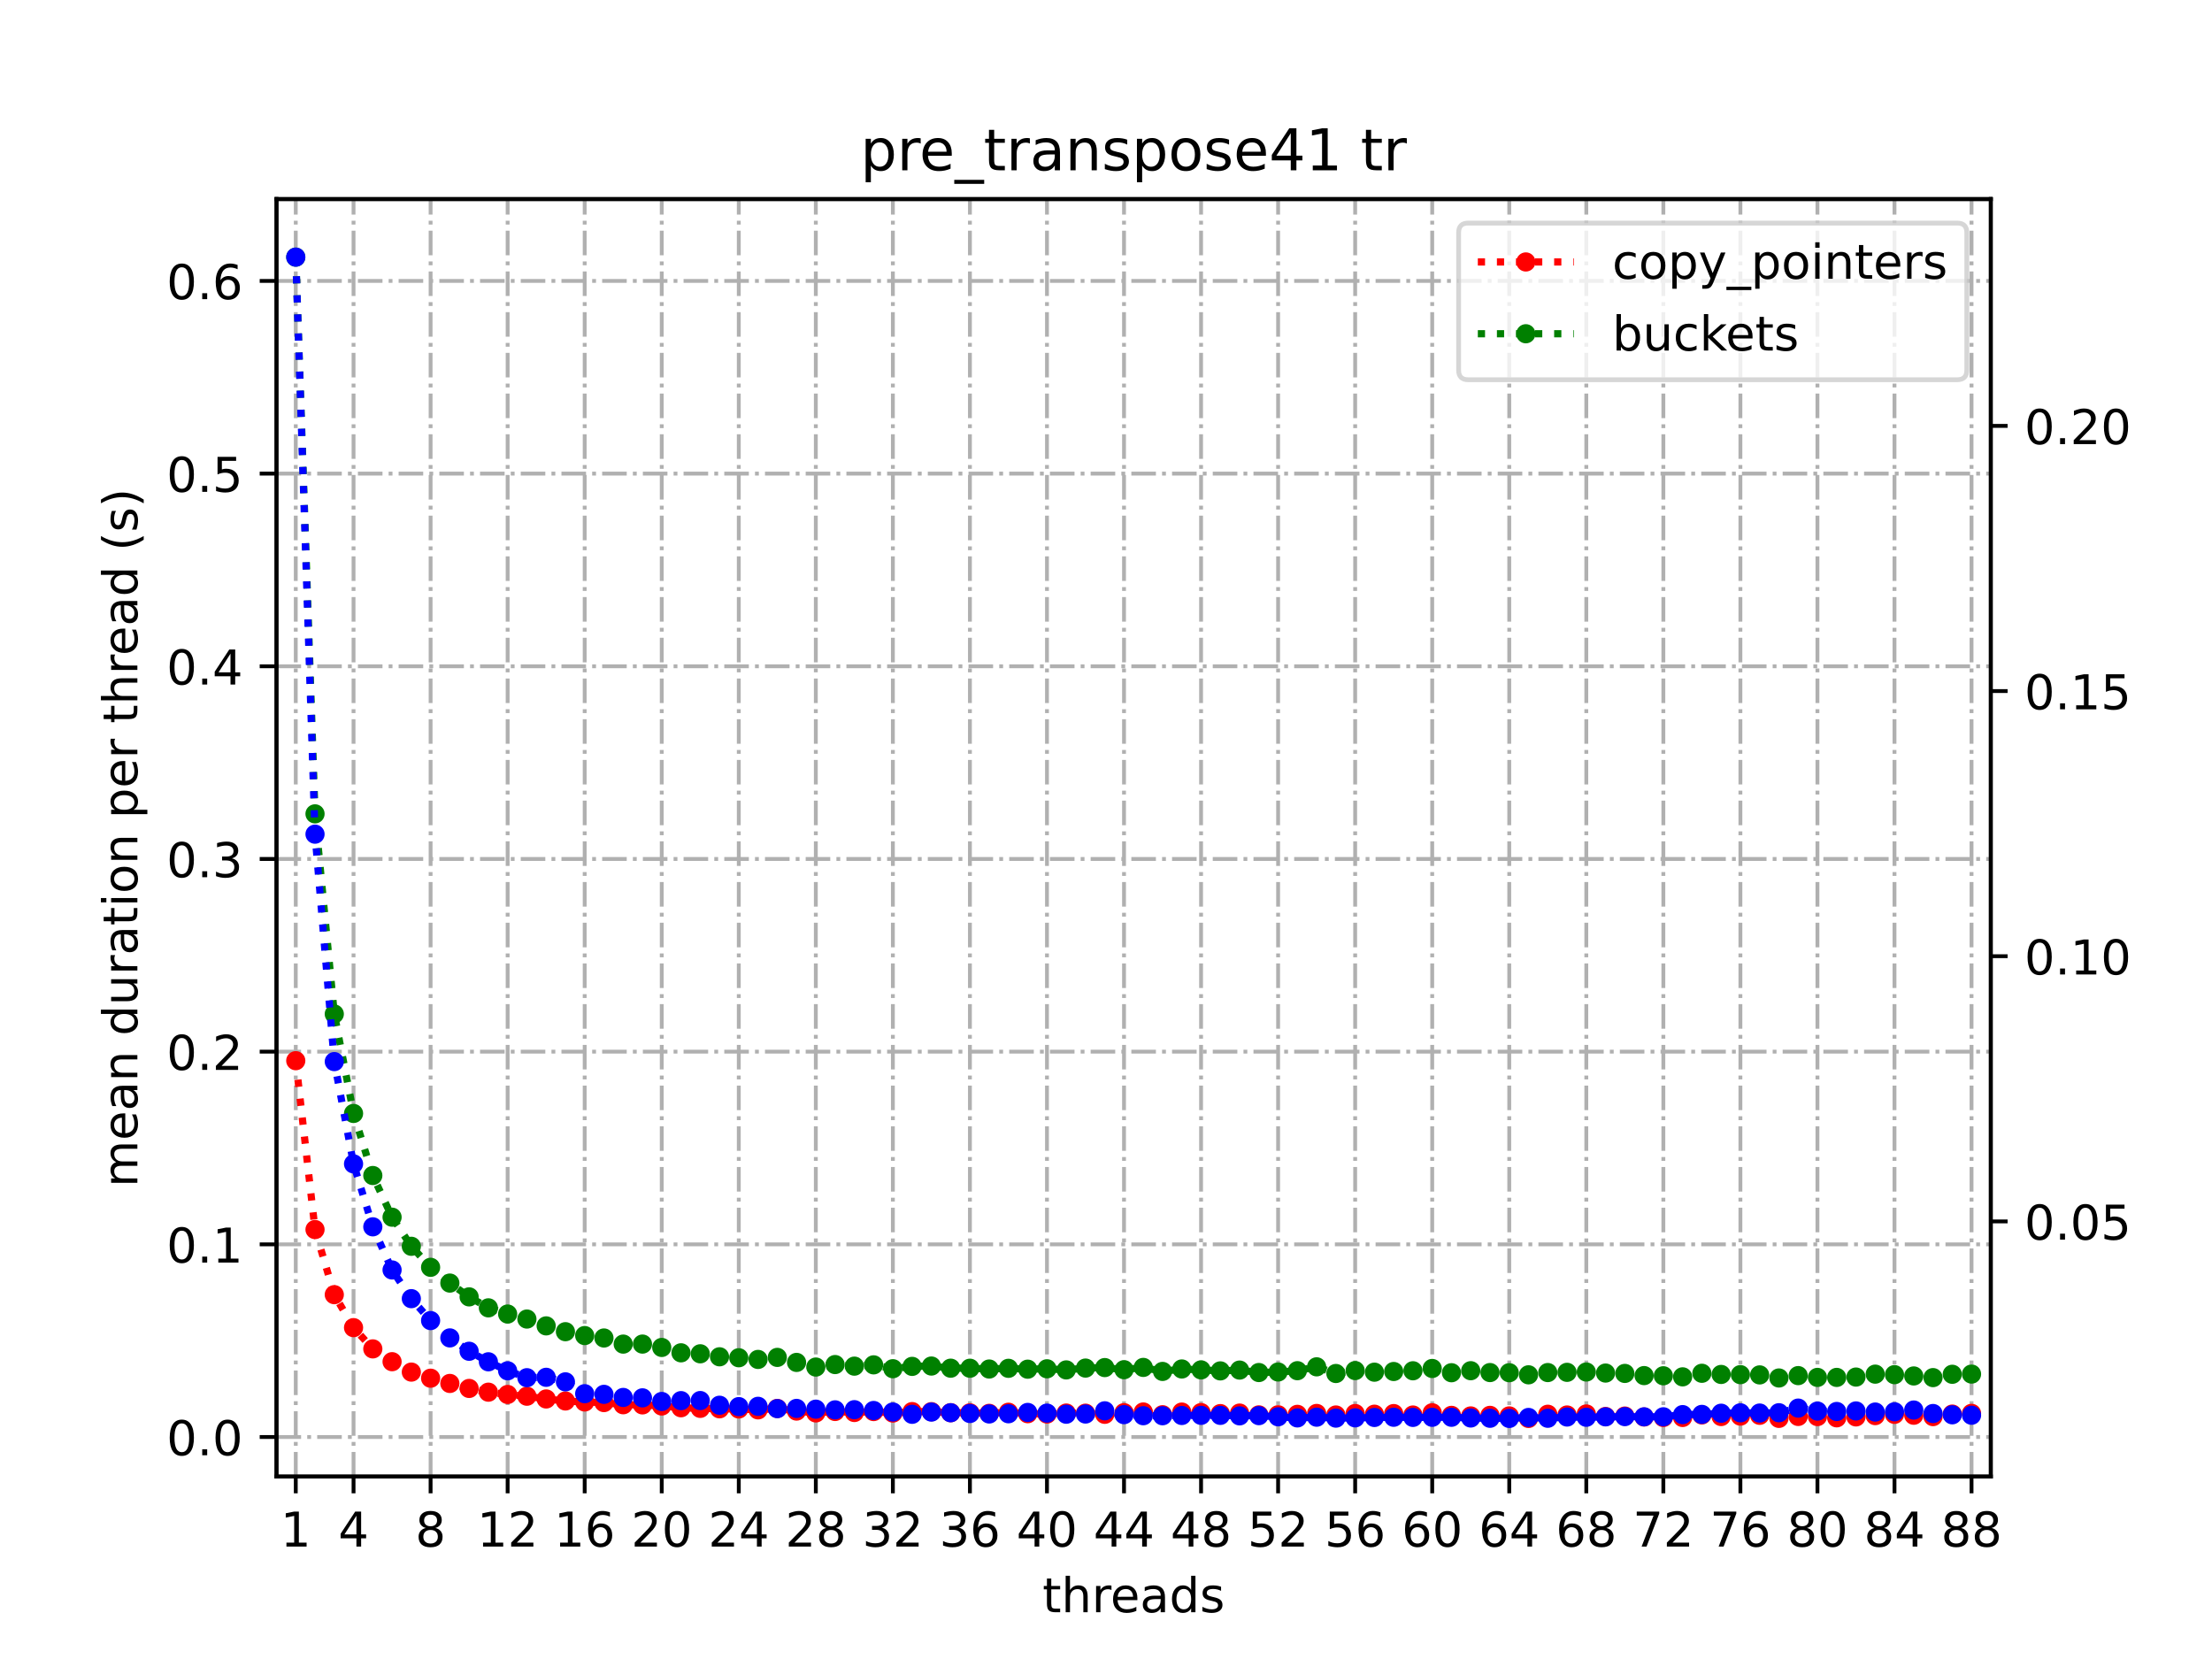 <?xml version="1.0" encoding="utf-8" standalone="no"?>
<!DOCTYPE svg PUBLIC "-//W3C//DTD SVG 1.1//EN"
  "http://www.w3.org/Graphics/SVG/1.1/DTD/svg11.dtd">
<!-- Created with matplotlib (https://matplotlib.org/) -->
<svg height="345.6pt" version="1.1" viewBox="0 0 460.8 345.6" width="460.8pt" xmlns="http://www.w3.org/2000/svg" xmlns:xlink="http://www.w3.org/1999/xlink">
 <defs>
  <style type="text/css">*{stroke-linecap:butt;stroke-linejoin:round;}</style>
 </defs>
 <g id="figure_1">
  <g id="patch_1">
   <path d="M 0 345.6 
L 460.8 345.6 
L 460.8 0 
L 0 0 
z
" style="fill:#ffffff;"/>
  </g>
  <g id="axes_1">
   <g id="patch_2">
    <path d="M 57.6 307.584 
L 414.72 307.584 
L 414.72 41.472 
L 57.6 41.472 
z
" style="fill:#ffffff;"/>
   </g>
   <g id="matplotlib.axis_1">
    <g id="xtick_1">
     <g id="line2d_1">
      <path clip-path="url(#p677b105925)" d="M 61.613 307.584 
L 61.613 41.472 
" style="fill:none;stroke:#b0b0b0;stroke-dasharray:5.12,1.28,0.8,1.28;stroke-dashoffset:0;stroke-width:0.8;"/>
     </g>
     <g id="line2d_2">
      <defs>
       <path d="M 0 0 
L 0 3.5 
" id="m045cd86666" style="stroke:#000000;stroke-width:0.8;"/>
      </defs>
      <g>
       <use style="stroke:#000000;stroke-width:0.8;" x="61.613" xlink:href="#m045cd86666" y="307.584"/>
      </g>
     </g>
     <g id="text_1">
      <!-- 1 -->
      <g transform="translate(58.431 322.182)scale(0.1 -0.1)">
       <defs>
        <path d="M 12.406 8.297 
L 28.516 8.297 
L 28.516 63.922 
L 10.984 60.406 
L 10.984 69.391 
L 28.422 72.906 
L 38.281 72.906 
L 38.281 8.297 
L 54.391 8.297 
L 54.391 0 
L 12.406 0 
z
" id="DejaVuSans-49"/>
       </defs>
       <use xlink:href="#DejaVuSans-49"/>
      </g>
     </g>
    </g>
    <g id="xtick_2">
     <g id="line2d_3">
      <path clip-path="url(#p677b105925)" d="M 73.65 307.584 
L 73.65 41.472 
" style="fill:none;stroke:#b0b0b0;stroke-dasharray:5.12,1.28,0.8,1.28;stroke-dashoffset:0;stroke-width:0.8;"/>
     </g>
     <g id="line2d_4">
      <g>
       <use style="stroke:#000000;stroke-width:0.8;" x="73.65" xlink:href="#m045cd86666" y="307.584"/>
      </g>
     </g>
     <g id="text_2">
      <!-- 4 -->
      <g transform="translate(70.469 322.182)scale(0.1 -0.1)">
       <defs>
        <path d="M 37.797 64.312 
L 12.891 25.391 
L 37.797 25.391 
z
M 35.203 72.906 
L 47.609 72.906 
L 47.609 25.391 
L 58.016 25.391 
L 58.016 17.188 
L 47.609 17.188 
L 47.609 0 
L 37.797 0 
L 37.797 17.188 
L 4.891 17.188 
L 4.891 26.703 
z
" id="DejaVuSans-52"/>
       </defs>
       <use xlink:href="#DejaVuSans-52"/>
      </g>
     </g>
    </g>
    <g id="xtick_3">
     <g id="line2d_5">
      <path clip-path="url(#p677b105925)" d="M 89.701 307.584 
L 89.701 41.472 
" style="fill:none;stroke:#b0b0b0;stroke-dasharray:5.12,1.28,0.8,1.28;stroke-dashoffset:0;stroke-width:0.8;"/>
     </g>
     <g id="line2d_6">
      <g>
       <use style="stroke:#000000;stroke-width:0.8;" x="89.701" xlink:href="#m045cd86666" y="307.584"/>
      </g>
     </g>
     <g id="text_3">
      <!-- 8 -->
      <g transform="translate(86.519 322.182)scale(0.1 -0.1)">
       <defs>
        <path d="M 31.781 34.625 
Q 24.75 34.625 20.719 30.859 
Q 16.703 27.094 16.703 20.516 
Q 16.703 13.922 20.719 10.156 
Q 24.75 6.391 31.781 6.391 
Q 38.812 6.391 42.859 10.172 
Q 46.922 13.969 46.922 20.516 
Q 46.922 27.094 42.891 30.859 
Q 38.875 34.625 31.781 34.625 
z
M 21.922 38.812 
Q 15.578 40.375 12.031 44.719 
Q 8.5 49.078 8.5 55.328 
Q 8.5 64.062 14.719 69.141 
Q 20.953 74.219 31.781 74.219 
Q 42.672 74.219 48.875 69.141 
Q 55.078 64.062 55.078 55.328 
Q 55.078 49.078 51.531 44.719 
Q 48 40.375 41.703 38.812 
Q 48.828 37.156 52.797 32.312 
Q 56.781 27.484 56.781 20.516 
Q 56.781 9.906 50.312 4.234 
Q 43.844 -1.422 31.781 -1.422 
Q 19.734 -1.422 13.25 4.234 
Q 6.781 9.906 6.781 20.516 
Q 6.781 27.484 10.781 32.312 
Q 14.797 37.156 21.922 38.812 
z
M 18.312 54.391 
Q 18.312 48.734 21.844 45.562 
Q 25.391 42.391 31.781 42.391 
Q 38.141 42.391 41.719 45.562 
Q 45.312 48.734 45.312 54.391 
Q 45.312 60.062 41.719 63.234 
Q 38.141 66.406 31.781 66.406 
Q 25.391 66.406 21.844 63.234 
Q 18.312 60.062 18.312 54.391 
z
" id="DejaVuSans-56"/>
       </defs>
       <use xlink:href="#DejaVuSans-56"/>
      </g>
     </g>
    </g>
    <g id="xtick_4">
     <g id="line2d_7">
      <path clip-path="url(#p677b105925)" d="M 105.751 307.584 
L 105.751 41.472 
" style="fill:none;stroke:#b0b0b0;stroke-dasharray:5.12,1.28,0.8,1.28;stroke-dashoffset:0;stroke-width:0.8;"/>
     </g>
     <g id="line2d_8">
      <g>
       <use style="stroke:#000000;stroke-width:0.8;" x="105.751" xlink:href="#m045cd86666" y="307.584"/>
      </g>
     </g>
     <g id="text_4">
      <!-- 12 -->
      <g transform="translate(99.389 322.182)scale(0.1 -0.1)">
       <defs>
        <path d="M 19.188 8.297 
L 53.609 8.297 
L 53.609 0 
L 7.328 0 
L 7.328 8.297 
Q 12.938 14.109 22.625 23.891 
Q 32.328 33.688 34.812 36.531 
Q 39.547 41.844 41.422 45.531 
Q 43.312 49.219 43.312 52.781 
Q 43.312 58.594 39.234 62.25 
Q 35.156 65.922 28.609 65.922 
Q 23.969 65.922 18.812 64.312 
Q 13.672 62.703 7.812 59.422 
L 7.812 69.391 
Q 13.766 71.781 18.938 73 
Q 24.125 74.219 28.422 74.219 
Q 39.75 74.219 46.484 68.547 
Q 53.219 62.891 53.219 53.422 
Q 53.219 48.922 51.531 44.891 
Q 49.859 40.875 45.406 35.406 
Q 44.188 33.984 37.641 27.219 
Q 31.109 20.453 19.188 8.297 
z
" id="DejaVuSans-50"/>
       </defs>
       <use xlink:href="#DejaVuSans-49"/>
       <use x="63.623" xlink:href="#DejaVuSans-50"/>
      </g>
     </g>
    </g>
    <g id="xtick_5">
     <g id="line2d_9">
      <path clip-path="url(#p677b105925)" d="M 121.801 307.584 
L 121.801 41.472 
" style="fill:none;stroke:#b0b0b0;stroke-dasharray:5.12,1.28,0.8,1.28;stroke-dashoffset:0;stroke-width:0.8;"/>
     </g>
     <g id="line2d_10">
      <g>
       <use style="stroke:#000000;stroke-width:0.8;" x="121.801" xlink:href="#m045cd86666" y="307.584"/>
      </g>
     </g>
     <g id="text_5">
      <!-- 16 -->
      <g transform="translate(115.439 322.182)scale(0.1 -0.1)">
       <defs>
        <path d="M 33.016 40.375 
Q 26.375 40.375 22.484 35.828 
Q 18.609 31.297 18.609 23.391 
Q 18.609 15.531 22.484 10.953 
Q 26.375 6.391 33.016 6.391 
Q 39.656 6.391 43.531 10.953 
Q 47.406 15.531 47.406 23.391 
Q 47.406 31.297 43.531 35.828 
Q 39.656 40.375 33.016 40.375 
z
M 52.594 71.297 
L 52.594 62.312 
Q 48.875 64.062 45.094 64.984 
Q 41.312 65.922 37.594 65.922 
Q 27.828 65.922 22.672 59.328 
Q 17.531 52.734 16.797 39.406 
Q 19.672 43.656 24.016 45.922 
Q 28.375 48.188 33.594 48.188 
Q 44.578 48.188 50.953 41.516 
Q 57.328 34.859 57.328 23.391 
Q 57.328 12.156 50.688 5.359 
Q 44.047 -1.422 33.016 -1.422 
Q 20.359 -1.422 13.672 8.266 
Q 6.984 17.969 6.984 36.375 
Q 6.984 53.656 15.188 63.938 
Q 23.391 74.219 37.203 74.219 
Q 40.922 74.219 44.703 73.484 
Q 48.484 72.75 52.594 71.297 
z
" id="DejaVuSans-54"/>
       </defs>
       <use xlink:href="#DejaVuSans-49"/>
       <use x="63.623" xlink:href="#DejaVuSans-54"/>
      </g>
     </g>
    </g>
    <g id="xtick_6">
     <g id="line2d_11">
      <path clip-path="url(#p677b105925)" d="M 137.852 307.584 
L 137.852 41.472 
" style="fill:none;stroke:#b0b0b0;stroke-dasharray:5.12,1.28,0.8,1.28;stroke-dashoffset:0;stroke-width:0.8;"/>
     </g>
     <g id="line2d_12">
      <g>
       <use style="stroke:#000000;stroke-width:0.8;" x="137.852" xlink:href="#m045cd86666" y="307.584"/>
      </g>
     </g>
     <g id="text_6">
      <!-- 20 -->
      <g transform="translate(131.489 322.182)scale(0.1 -0.1)">
       <defs>
        <path d="M 31.781 66.406 
Q 24.172 66.406 20.328 58.906 
Q 16.5 51.422 16.5 36.375 
Q 16.5 21.391 20.328 13.891 
Q 24.172 6.391 31.781 6.391 
Q 39.453 6.391 43.281 13.891 
Q 47.125 21.391 47.125 36.375 
Q 47.125 51.422 43.281 58.906 
Q 39.453 66.406 31.781 66.406 
z
M 31.781 74.219 
Q 44.047 74.219 50.516 64.516 
Q 56.984 54.828 56.984 36.375 
Q 56.984 17.969 50.516 8.266 
Q 44.047 -1.422 31.781 -1.422 
Q 19.531 -1.422 13.062 8.266 
Q 6.594 17.969 6.594 36.375 
Q 6.594 54.828 13.062 64.516 
Q 19.531 74.219 31.781 74.219 
z
" id="DejaVuSans-48"/>
       </defs>
       <use xlink:href="#DejaVuSans-50"/>
       <use x="63.623" xlink:href="#DejaVuSans-48"/>
      </g>
     </g>
    </g>
    <g id="xtick_7">
     <g id="line2d_13">
      <path clip-path="url(#p677b105925)" d="M 153.902 307.584 
L 153.902 41.472 
" style="fill:none;stroke:#b0b0b0;stroke-dasharray:5.12,1.28,0.8,1.28;stroke-dashoffset:0;stroke-width:0.8;"/>
     </g>
     <g id="line2d_14">
      <g>
       <use style="stroke:#000000;stroke-width:0.8;" x="153.902" xlink:href="#m045cd86666" y="307.584"/>
      </g>
     </g>
     <g id="text_7">
      <!-- 24 -->
      <g transform="translate(147.54 322.182)scale(0.1 -0.1)">
       <use xlink:href="#DejaVuSans-50"/>
       <use x="63.623" xlink:href="#DejaVuSans-52"/>
      </g>
     </g>
    </g>
    <g id="xtick_8">
     <g id="line2d_15">
      <path clip-path="url(#p677b105925)" d="M 169.952 307.584 
L 169.952 41.472 
" style="fill:none;stroke:#b0b0b0;stroke-dasharray:5.12,1.28,0.8,1.28;stroke-dashoffset:0;stroke-width:0.8;"/>
     </g>
     <g id="line2d_16">
      <g>
       <use style="stroke:#000000;stroke-width:0.8;" x="169.952" xlink:href="#m045cd86666" y="307.584"/>
      </g>
     </g>
     <g id="text_8">
      <!-- 28 -->
      <g transform="translate(163.59 322.182)scale(0.1 -0.1)">
       <use xlink:href="#DejaVuSans-50"/>
       <use x="63.623" xlink:href="#DejaVuSans-56"/>
      </g>
     </g>
    </g>
    <g id="xtick_9">
     <g id="line2d_17">
      <path clip-path="url(#p677b105925)" d="M 186.003 307.584 
L 186.003 41.472 
" style="fill:none;stroke:#b0b0b0;stroke-dasharray:5.12,1.28,0.8,1.28;stroke-dashoffset:0;stroke-width:0.8;"/>
     </g>
     <g id="line2d_18">
      <g>
       <use style="stroke:#000000;stroke-width:0.8;" x="186.003" xlink:href="#m045cd86666" y="307.584"/>
      </g>
     </g>
     <g id="text_9">
      <!-- 32 -->
      <g transform="translate(179.64 322.182)scale(0.1 -0.1)">
       <defs>
        <path d="M 40.578 39.312 
Q 47.656 37.797 51.625 33 
Q 55.609 28.219 55.609 21.188 
Q 55.609 10.406 48.188 4.484 
Q 40.766 -1.422 27.094 -1.422 
Q 22.516 -1.422 17.656 -0.516 
Q 12.797 0.391 7.625 2.203 
L 7.625 11.719 
Q 11.719 9.328 16.594 8.109 
Q 21.484 6.891 26.812 6.891 
Q 36.078 6.891 40.938 10.547 
Q 45.797 14.203 45.797 21.188 
Q 45.797 27.641 41.281 31.266 
Q 36.766 34.906 28.719 34.906 
L 20.219 34.906 
L 20.219 43.016 
L 29.109 43.016 
Q 36.375 43.016 40.234 45.922 
Q 44.094 48.828 44.094 54.297 
Q 44.094 59.906 40.109 62.906 
Q 36.141 65.922 28.719 65.922 
Q 24.656 65.922 20.016 65.031 
Q 15.375 64.156 9.812 62.312 
L 9.812 71.094 
Q 15.438 72.656 20.344 73.438 
Q 25.25 74.219 29.594 74.219 
Q 40.828 74.219 47.359 69.109 
Q 53.906 64.016 53.906 55.328 
Q 53.906 49.266 50.438 45.094 
Q 46.969 40.922 40.578 39.312 
z
" id="DejaVuSans-51"/>
       </defs>
       <use xlink:href="#DejaVuSans-51"/>
       <use x="63.623" xlink:href="#DejaVuSans-50"/>
      </g>
     </g>
    </g>
    <g id="xtick_10">
     <g id="line2d_19">
      <path clip-path="url(#p677b105925)" d="M 202.053 307.584 
L 202.053 41.472 
" style="fill:none;stroke:#b0b0b0;stroke-dasharray:5.12,1.28,0.8,1.28;stroke-dashoffset:0;stroke-width:0.8;"/>
     </g>
     <g id="line2d_20">
      <g>
       <use style="stroke:#000000;stroke-width:0.8;" x="202.053" xlink:href="#m045cd86666" y="307.584"/>
      </g>
     </g>
     <g id="text_10">
      <!-- 36 -->
      <g transform="translate(195.691 322.182)scale(0.1 -0.1)">
       <use xlink:href="#DejaVuSans-51"/>
       <use x="63.623" xlink:href="#DejaVuSans-54"/>
      </g>
     </g>
    </g>
    <g id="xtick_11">
     <g id="line2d_21">
      <path clip-path="url(#p677b105925)" d="M 218.103 307.584 
L 218.103 41.472 
" style="fill:none;stroke:#b0b0b0;stroke-dasharray:5.12,1.28,0.8,1.28;stroke-dashoffset:0;stroke-width:0.8;"/>
     </g>
     <g id="line2d_22">
      <g>
       <use style="stroke:#000000;stroke-width:0.8;" x="218.103" xlink:href="#m045cd86666" y="307.584"/>
      </g>
     </g>
     <g id="text_11">
      <!-- 40 -->
      <g transform="translate(211.741 322.182)scale(0.1 -0.1)">
       <use xlink:href="#DejaVuSans-52"/>
       <use x="63.623" xlink:href="#DejaVuSans-48"/>
      </g>
     </g>
    </g>
    <g id="xtick_12">
     <g id="line2d_23">
      <path clip-path="url(#p677b105925)" d="M 234.154 307.584 
L 234.154 41.472 
" style="fill:none;stroke:#b0b0b0;stroke-dasharray:5.12,1.28,0.8,1.28;stroke-dashoffset:0;stroke-width:0.8;"/>
     </g>
     <g id="line2d_24">
      <g>
       <use style="stroke:#000000;stroke-width:0.8;" x="234.154" xlink:href="#m045cd86666" y="307.584"/>
      </g>
     </g>
     <g id="text_12">
      <!-- 44 -->
      <g transform="translate(227.791 322.182)scale(0.1 -0.1)">
       <use xlink:href="#DejaVuSans-52"/>
       <use x="63.623" xlink:href="#DejaVuSans-52"/>
      </g>
     </g>
    </g>
    <g id="xtick_13">
     <g id="line2d_25">
      <path clip-path="url(#p677b105925)" d="M 250.204 307.584 
L 250.204 41.472 
" style="fill:none;stroke:#b0b0b0;stroke-dasharray:5.12,1.28,0.8,1.28;stroke-dashoffset:0;stroke-width:0.8;"/>
     </g>
     <g id="line2d_26">
      <g>
       <use style="stroke:#000000;stroke-width:0.8;" x="250.204" xlink:href="#m045cd86666" y="307.584"/>
      </g>
     </g>
     <g id="text_13">
      <!-- 48 -->
      <g transform="translate(243.842 322.182)scale(0.1 -0.1)">
       <use xlink:href="#DejaVuSans-52"/>
       <use x="63.623" xlink:href="#DejaVuSans-56"/>
      </g>
     </g>
    </g>
    <g id="xtick_14">
     <g id="line2d_27">
      <path clip-path="url(#p677b105925)" d="M 266.254 307.584 
L 266.254 41.472 
" style="fill:none;stroke:#b0b0b0;stroke-dasharray:5.12,1.28,0.8,1.28;stroke-dashoffset:0;stroke-width:0.8;"/>
     </g>
     <g id="line2d_28">
      <g>
       <use style="stroke:#000000;stroke-width:0.8;" x="266.254" xlink:href="#m045cd86666" y="307.584"/>
      </g>
     </g>
     <g id="text_14">
      <!-- 52 -->
      <g transform="translate(259.892 322.182)scale(0.1 -0.1)">
       <defs>
        <path d="M 10.797 72.906 
L 49.516 72.906 
L 49.516 64.594 
L 19.828 64.594 
L 19.828 46.734 
Q 21.969 47.469 24.109 47.828 
Q 26.266 48.188 28.422 48.188 
Q 40.625 48.188 47.75 41.5 
Q 54.891 34.812 54.891 23.391 
Q 54.891 11.625 47.562 5.094 
Q 40.234 -1.422 26.906 -1.422 
Q 22.312 -1.422 17.547 -0.641 
Q 12.797 0.141 7.719 1.703 
L 7.719 11.625 
Q 12.109 9.234 16.797 8.062 
Q 21.484 6.891 26.703 6.891 
Q 35.156 6.891 40.078 11.328 
Q 45.016 15.766 45.016 23.391 
Q 45.016 31 40.078 35.438 
Q 35.156 39.891 26.703 39.891 
Q 22.75 39.891 18.812 39.016 
Q 14.891 38.141 10.797 36.281 
z
" id="DejaVuSans-53"/>
       </defs>
       <use xlink:href="#DejaVuSans-53"/>
       <use x="63.623" xlink:href="#DejaVuSans-50"/>
      </g>
     </g>
    </g>
    <g id="xtick_15">
     <g id="line2d_29">
      <path clip-path="url(#p677b105925)" d="M 282.305 307.584 
L 282.305 41.472 
" style="fill:none;stroke:#b0b0b0;stroke-dasharray:5.12,1.28,0.8,1.28;stroke-dashoffset:0;stroke-width:0.8;"/>
     </g>
     <g id="line2d_30">
      <g>
       <use style="stroke:#000000;stroke-width:0.8;" x="282.305" xlink:href="#m045cd86666" y="307.584"/>
      </g>
     </g>
     <g id="text_15">
      <!-- 56 -->
      <g transform="translate(275.942 322.182)scale(0.1 -0.1)">
       <use xlink:href="#DejaVuSans-53"/>
       <use x="63.623" xlink:href="#DejaVuSans-54"/>
      </g>
     </g>
    </g>
    <g id="xtick_16">
     <g id="line2d_31">
      <path clip-path="url(#p677b105925)" d="M 298.355 307.584 
L 298.355 41.472 
" style="fill:none;stroke:#b0b0b0;stroke-dasharray:5.12,1.28,0.8,1.28;stroke-dashoffset:0;stroke-width:0.8;"/>
     </g>
     <g id="line2d_32">
      <g>
       <use style="stroke:#000000;stroke-width:0.8;" x="298.355" xlink:href="#m045cd86666" y="307.584"/>
      </g>
     </g>
     <g id="text_16">
      <!-- 60 -->
      <g transform="translate(291.993 322.182)scale(0.1 -0.1)">
       <use xlink:href="#DejaVuSans-54"/>
       <use x="63.623" xlink:href="#DejaVuSans-48"/>
      </g>
     </g>
    </g>
    <g id="xtick_17">
     <g id="line2d_33">
      <path clip-path="url(#p677b105925)" d="M 314.405 307.584 
L 314.405 41.472 
" style="fill:none;stroke:#b0b0b0;stroke-dasharray:5.12,1.28,0.8,1.28;stroke-dashoffset:0;stroke-width:0.8;"/>
     </g>
     <g id="line2d_34">
      <g>
       <use style="stroke:#000000;stroke-width:0.8;" x="314.405" xlink:href="#m045cd86666" y="307.584"/>
      </g>
     </g>
     <g id="text_17">
      <!-- 64 -->
      <g transform="translate(308.043 322.182)scale(0.1 -0.1)">
       <use xlink:href="#DejaVuSans-54"/>
       <use x="63.623" xlink:href="#DejaVuSans-52"/>
      </g>
     </g>
    </g>
    <g id="xtick_18">
     <g id="line2d_35">
      <path clip-path="url(#p677b105925)" d="M 330.456 307.584 
L 330.456 41.472 
" style="fill:none;stroke:#b0b0b0;stroke-dasharray:5.12,1.28,0.8,1.28;stroke-dashoffset:0;stroke-width:0.8;"/>
     </g>
     <g id="line2d_36">
      <g>
       <use style="stroke:#000000;stroke-width:0.8;" x="330.456" xlink:href="#m045cd86666" y="307.584"/>
      </g>
     </g>
     <g id="text_18">
      <!-- 68 -->
      <g transform="translate(324.093 322.182)scale(0.1 -0.1)">
       <use xlink:href="#DejaVuSans-54"/>
       <use x="63.623" xlink:href="#DejaVuSans-56"/>
      </g>
     </g>
    </g>
    <g id="xtick_19">
     <g id="line2d_37">
      <path clip-path="url(#p677b105925)" d="M 346.506 307.584 
L 346.506 41.472 
" style="fill:none;stroke:#b0b0b0;stroke-dasharray:5.12,1.28,0.8,1.28;stroke-dashoffset:0;stroke-width:0.8;"/>
     </g>
     <g id="line2d_38">
      <g>
       <use style="stroke:#000000;stroke-width:0.8;" x="346.506" xlink:href="#m045cd86666" y="307.584"/>
      </g>
     </g>
     <g id="text_19">
      <!-- 72 -->
      <g transform="translate(340.144 322.182)scale(0.1 -0.1)">
       <defs>
        <path d="M 8.203 72.906 
L 55.078 72.906 
L 55.078 68.703 
L 28.609 0 
L 18.312 0 
L 43.219 64.594 
L 8.203 64.594 
z
" id="DejaVuSans-55"/>
       </defs>
       <use xlink:href="#DejaVuSans-55"/>
       <use x="63.623" xlink:href="#DejaVuSans-50"/>
      </g>
     </g>
    </g>
    <g id="xtick_20">
     <g id="line2d_39">
      <path clip-path="url(#p677b105925)" d="M 362.556 307.584 
L 362.556 41.472 
" style="fill:none;stroke:#b0b0b0;stroke-dasharray:5.12,1.28,0.8,1.28;stroke-dashoffset:0;stroke-width:0.8;"/>
     </g>
     <g id="line2d_40">
      <g>
       <use style="stroke:#000000;stroke-width:0.8;" x="362.556" xlink:href="#m045cd86666" y="307.584"/>
      </g>
     </g>
     <g id="text_20">
      <!-- 76 -->
      <g transform="translate(356.194 322.182)scale(0.1 -0.1)">
       <use xlink:href="#DejaVuSans-55"/>
       <use x="63.623" xlink:href="#DejaVuSans-54"/>
      </g>
     </g>
    </g>
    <g id="xtick_21">
     <g id="line2d_41">
      <path clip-path="url(#p677b105925)" d="M 378.607 307.584 
L 378.607 41.472 
" style="fill:none;stroke:#b0b0b0;stroke-dasharray:5.12,1.28,0.8,1.28;stroke-dashoffset:0;stroke-width:0.8;"/>
     </g>
     <g id="line2d_42">
      <g>
       <use style="stroke:#000000;stroke-width:0.8;" x="378.607" xlink:href="#m045cd86666" y="307.584"/>
      </g>
     </g>
     <g id="text_21">
      <!-- 80 -->
      <g transform="translate(372.244 322.182)scale(0.1 -0.1)">
       <use xlink:href="#DejaVuSans-56"/>
       <use x="63.623" xlink:href="#DejaVuSans-48"/>
      </g>
     </g>
    </g>
    <g id="xtick_22">
     <g id="line2d_43">
      <path clip-path="url(#p677b105925)" d="M 394.657 307.584 
L 394.657 41.472 
" style="fill:none;stroke:#b0b0b0;stroke-dasharray:5.12,1.28,0.8,1.28;stroke-dashoffset:0;stroke-width:0.8;"/>
     </g>
     <g id="line2d_44">
      <g>
       <use style="stroke:#000000;stroke-width:0.8;" x="394.657" xlink:href="#m045cd86666" y="307.584"/>
      </g>
     </g>
     <g id="text_22">
      <!-- 84 -->
      <g transform="translate(388.295 322.182)scale(0.1 -0.1)">
       <use xlink:href="#DejaVuSans-56"/>
       <use x="63.623" xlink:href="#DejaVuSans-52"/>
      </g>
     </g>
    </g>
    <g id="xtick_23">
     <g id="line2d_45">
      <path clip-path="url(#p677b105925)" d="M 410.707 307.584 
L 410.707 41.472 
" style="fill:none;stroke:#b0b0b0;stroke-dasharray:5.12,1.28,0.8,1.28;stroke-dashoffset:0;stroke-width:0.8;"/>
     </g>
     <g id="line2d_46">
      <g>
       <use style="stroke:#000000;stroke-width:0.8;" x="410.707" xlink:href="#m045cd86666" y="307.584"/>
      </g>
     </g>
     <g id="text_23">
      <!-- 88 -->
      <g transform="translate(404.345 322.182)scale(0.1 -0.1)">
       <use xlink:href="#DejaVuSans-56"/>
       <use x="63.623" xlink:href="#DejaVuSans-56"/>
      </g>
     </g>
    </g>
    <g id="text_24">
     <!-- threads -->
     <g transform="translate(217.169 335.861)scale(0.1 -0.1)">
      <defs>
       <path d="M 18.312 70.219 
L 18.312 54.688 
L 36.812 54.688 
L 36.812 47.703 
L 18.312 47.703 
L 18.312 18.016 
Q 18.312 11.328 20.141 9.422 
Q 21.969 7.516 27.594 7.516 
L 36.812 7.516 
L 36.812 0 
L 27.594 0 
Q 17.188 0 13.234 3.875 
Q 9.281 7.766 9.281 18.016 
L 9.281 47.703 
L 2.688 47.703 
L 2.688 54.688 
L 9.281 54.688 
L 9.281 70.219 
z
" id="DejaVuSans-116"/>
       <path d="M 54.891 33.016 
L 54.891 0 
L 45.906 0 
L 45.906 32.719 
Q 45.906 40.484 42.875 44.328 
Q 39.844 48.188 33.797 48.188 
Q 26.516 48.188 22.312 43.547 
Q 18.109 38.922 18.109 30.906 
L 18.109 0 
L 9.078 0 
L 9.078 75.984 
L 18.109 75.984 
L 18.109 46.188 
Q 21.344 51.125 25.703 53.562 
Q 30.078 56 35.797 56 
Q 45.219 56 50.047 50.172 
Q 54.891 44.344 54.891 33.016 
z
" id="DejaVuSans-104"/>
       <path d="M 41.109 46.297 
Q 39.594 47.172 37.812 47.578 
Q 36.031 48 33.891 48 
Q 26.266 48 22.188 43.047 
Q 18.109 38.094 18.109 28.812 
L 18.109 0 
L 9.078 0 
L 9.078 54.688 
L 18.109 54.688 
L 18.109 46.188 
Q 20.953 51.172 25.484 53.578 
Q 30.031 56 36.531 56 
Q 37.453 56 38.578 55.875 
Q 39.703 55.766 41.062 55.516 
z
" id="DejaVuSans-114"/>
       <path d="M 56.203 29.594 
L 56.203 25.203 
L 14.891 25.203 
Q 15.484 15.922 20.484 11.062 
Q 25.484 6.203 34.422 6.203 
Q 39.594 6.203 44.453 7.469 
Q 49.312 8.734 54.109 11.281 
L 54.109 2.781 
Q 49.266 0.734 44.188 -0.344 
Q 39.109 -1.422 33.891 -1.422 
Q 20.797 -1.422 13.156 6.188 
Q 5.516 13.812 5.516 26.812 
Q 5.516 40.234 12.766 48.109 
Q 20.016 56 32.328 56 
Q 43.359 56 49.781 48.891 
Q 56.203 41.797 56.203 29.594 
z
M 47.219 32.234 
Q 47.125 39.594 43.094 43.984 
Q 39.062 48.391 32.422 48.391 
Q 24.906 48.391 20.391 44.141 
Q 15.875 39.891 15.188 32.172 
z
" id="DejaVuSans-101"/>
       <path d="M 34.281 27.484 
Q 23.391 27.484 19.188 25 
Q 14.984 22.516 14.984 16.5 
Q 14.984 11.719 18.141 8.906 
Q 21.297 6.109 26.703 6.109 
Q 34.188 6.109 38.703 11.406 
Q 43.219 16.703 43.219 25.484 
L 43.219 27.484 
z
M 52.203 31.203 
L 52.203 0 
L 43.219 0 
L 43.219 8.297 
Q 40.141 3.328 35.547 0.953 
Q 30.953 -1.422 24.312 -1.422 
Q 15.922 -1.422 10.953 3.297 
Q 6 8.016 6 15.922 
Q 6 25.141 12.172 29.828 
Q 18.359 34.516 30.609 34.516 
L 43.219 34.516 
L 43.219 35.406 
Q 43.219 41.609 39.141 45 
Q 35.062 48.391 27.688 48.391 
Q 23 48.391 18.547 47.266 
Q 14.109 46.141 10.016 43.891 
L 10.016 52.203 
Q 14.938 54.109 19.578 55.047 
Q 24.219 56 28.609 56 
Q 40.484 56 46.344 49.844 
Q 52.203 43.703 52.203 31.203 
z
" id="DejaVuSans-97"/>
       <path d="M 45.406 46.391 
L 45.406 75.984 
L 54.391 75.984 
L 54.391 0 
L 45.406 0 
L 45.406 8.203 
Q 42.578 3.328 38.25 0.953 
Q 33.938 -1.422 27.875 -1.422 
Q 17.969 -1.422 11.734 6.484 
Q 5.516 14.406 5.516 27.297 
Q 5.516 40.188 11.734 48.094 
Q 17.969 56 27.875 56 
Q 33.938 56 38.25 53.625 
Q 42.578 51.266 45.406 46.391 
z
M 14.797 27.297 
Q 14.797 17.391 18.875 11.75 
Q 22.953 6.109 30.078 6.109 
Q 37.203 6.109 41.297 11.75 
Q 45.406 17.391 45.406 27.297 
Q 45.406 37.203 41.297 42.844 
Q 37.203 48.484 30.078 48.484 
Q 22.953 48.484 18.875 42.844 
Q 14.797 37.203 14.797 27.297 
z
" id="DejaVuSans-100"/>
       <path d="M 44.281 53.078 
L 44.281 44.578 
Q 40.484 46.531 36.375 47.5 
Q 32.281 48.484 27.875 48.484 
Q 21.188 48.484 17.844 46.438 
Q 14.5 44.391 14.5 40.281 
Q 14.5 37.156 16.891 35.375 
Q 19.281 33.594 26.516 31.984 
L 29.594 31.297 
Q 39.156 29.25 43.188 25.516 
Q 47.219 21.781 47.219 15.094 
Q 47.219 7.469 41.188 3.016 
Q 35.156 -1.422 24.609 -1.422 
Q 20.219 -1.422 15.453 -0.562 
Q 10.688 0.297 5.422 2 
L 5.422 11.281 
Q 10.406 8.688 15.234 7.391 
Q 20.062 6.109 24.812 6.109 
Q 31.156 6.109 34.562 8.281 
Q 37.984 10.453 37.984 14.406 
Q 37.984 18.062 35.516 20.016 
Q 33.062 21.969 24.703 23.781 
L 21.578 24.516 
Q 13.234 26.266 9.516 29.906 
Q 5.812 33.547 5.812 39.891 
Q 5.812 47.609 11.281 51.797 
Q 16.75 56 26.812 56 
Q 31.781 56 36.172 55.266 
Q 40.578 54.547 44.281 53.078 
z
" id="DejaVuSans-115"/>
      </defs>
      <use xlink:href="#DejaVuSans-116"/>
      <use x="39.209" xlink:href="#DejaVuSans-104"/>
      <use x="102.588" xlink:href="#DejaVuSans-114"/>
      <use x="141.451" xlink:href="#DejaVuSans-101"/>
      <use x="202.975" xlink:href="#DejaVuSans-97"/>
      <use x="264.254" xlink:href="#DejaVuSans-100"/>
      <use x="327.73" xlink:href="#DejaVuSans-115"/>
     </g>
    </g>
   </g>
   <g id="matplotlib.axis_2">
    <g id="ytick_1">
     <g id="line2d_47">
      <path clip-path="url(#p677b105925)" d="M 57.6 299.356 
L 414.72 299.356 
" style="fill:none;stroke:#b0b0b0;stroke-dasharray:5.12,1.28,0.8,1.28;stroke-dashoffset:0;stroke-width:0.8;"/>
     </g>
     <g id="line2d_48">
      <defs>
       <path d="M 0 0 
L -3.5 0 
" id="mbf42c6c465" style="stroke:#000000;stroke-width:0.8;"/>
      </defs>
      <g>
       <use style="stroke:#000000;stroke-width:0.8;" x="57.6" xlink:href="#mbf42c6c465" y="299.356"/>
      </g>
     </g>
     <g id="text_25">
      <!-- 0.0 -->
      <g transform="translate(34.697 303.155)scale(0.1 -0.1)">
       <defs>
        <path d="M 10.688 12.406 
L 21 12.406 
L 21 0 
L 10.688 0 
z
" id="DejaVuSans-46"/>
       </defs>
       <use xlink:href="#DejaVuSans-48"/>
       <use x="63.623" xlink:href="#DejaVuSans-46"/>
       <use x="95.41" xlink:href="#DejaVuSans-48"/>
      </g>
     </g>
    </g>
    <g id="ytick_2">
     <g id="line2d_49">
      <path clip-path="url(#p677b105925)" d="M 57.6 259.217 
L 414.72 259.217 
" style="fill:none;stroke:#b0b0b0;stroke-dasharray:5.12,1.28,0.8,1.28;stroke-dashoffset:0;stroke-width:0.8;"/>
     </g>
     <g id="line2d_50">
      <g>
       <use style="stroke:#000000;stroke-width:0.8;" x="57.6" xlink:href="#mbf42c6c465" y="259.217"/>
      </g>
     </g>
     <g id="text_26">
      <!-- 0.1 -->
      <g transform="translate(34.697 263.016)scale(0.1 -0.1)">
       <use xlink:href="#DejaVuSans-48"/>
       <use x="63.623" xlink:href="#DejaVuSans-46"/>
       <use x="95.41" xlink:href="#DejaVuSans-49"/>
      </g>
     </g>
    </g>
    <g id="ytick_3">
     <g id="line2d_51">
      <path clip-path="url(#p677b105925)" d="M 57.6 219.078 
L 414.72 219.078 
" style="fill:none;stroke:#b0b0b0;stroke-dasharray:5.12,1.28,0.8,1.28;stroke-dashoffset:0;stroke-width:0.8;"/>
     </g>
     <g id="line2d_52">
      <g>
       <use style="stroke:#000000;stroke-width:0.8;" x="57.6" xlink:href="#mbf42c6c465" y="219.078"/>
      </g>
     </g>
     <g id="text_27">
      <!-- 0.2 -->
      <g transform="translate(34.697 222.877)scale(0.1 -0.1)">
       <use xlink:href="#DejaVuSans-48"/>
       <use x="63.623" xlink:href="#DejaVuSans-46"/>
       <use x="95.41" xlink:href="#DejaVuSans-50"/>
      </g>
     </g>
    </g>
    <g id="ytick_4">
     <g id="line2d_53">
      <path clip-path="url(#p677b105925)" d="M 57.6 178.939 
L 414.72 178.939 
" style="fill:none;stroke:#b0b0b0;stroke-dasharray:5.12,1.28,0.8,1.28;stroke-dashoffset:0;stroke-width:0.8;"/>
     </g>
     <g id="line2d_54">
      <g>
       <use style="stroke:#000000;stroke-width:0.8;" x="57.6" xlink:href="#mbf42c6c465" y="178.939"/>
      </g>
     </g>
     <g id="text_28">
      <!-- 0.3 -->
      <g transform="translate(34.697 182.738)scale(0.1 -0.1)">
       <use xlink:href="#DejaVuSans-48"/>
       <use x="63.623" xlink:href="#DejaVuSans-46"/>
       <use x="95.41" xlink:href="#DejaVuSans-51"/>
      </g>
     </g>
    </g>
    <g id="ytick_5">
     <g id="line2d_55">
      <path clip-path="url(#p677b105925)" d="M 57.6 138.8 
L 414.72 138.8 
" style="fill:none;stroke:#b0b0b0;stroke-dasharray:5.12,1.28,0.8,1.28;stroke-dashoffset:0;stroke-width:0.8;"/>
     </g>
     <g id="line2d_56">
      <g>
       <use style="stroke:#000000;stroke-width:0.8;" x="57.6" xlink:href="#mbf42c6c465" y="138.8"/>
      </g>
     </g>
     <g id="text_29">
      <!-- 0.4 -->
      <g transform="translate(34.697 142.599)scale(0.1 -0.1)">
       <use xlink:href="#DejaVuSans-48"/>
       <use x="63.623" xlink:href="#DejaVuSans-46"/>
       <use x="95.41" xlink:href="#DejaVuSans-52"/>
      </g>
     </g>
    </g>
    <g id="ytick_6">
     <g id="line2d_57">
      <path clip-path="url(#p677b105925)" d="M 57.6 98.661 
L 414.72 98.661 
" style="fill:none;stroke:#b0b0b0;stroke-dasharray:5.12,1.28,0.8,1.28;stroke-dashoffset:0;stroke-width:0.8;"/>
     </g>
     <g id="line2d_58">
      <g>
       <use style="stroke:#000000;stroke-width:0.8;" x="57.6" xlink:href="#mbf42c6c465" y="98.661"/>
      </g>
     </g>
     <g id="text_30">
      <!-- 0.5 -->
      <g transform="translate(34.697 102.46)scale(0.1 -0.1)">
       <use xlink:href="#DejaVuSans-48"/>
       <use x="63.623" xlink:href="#DejaVuSans-46"/>
       <use x="95.41" xlink:href="#DejaVuSans-53"/>
      </g>
     </g>
    </g>
    <g id="ytick_7">
     <g id="line2d_59">
      <path clip-path="url(#p677b105925)" d="M 57.6 58.522 
L 414.72 58.522 
" style="fill:none;stroke:#b0b0b0;stroke-dasharray:5.12,1.28,0.8,1.28;stroke-dashoffset:0;stroke-width:0.8;"/>
     </g>
     <g id="line2d_60">
      <g>
       <use style="stroke:#000000;stroke-width:0.8;" x="57.6" xlink:href="#mbf42c6c465" y="58.522"/>
      </g>
     </g>
     <g id="text_31">
      <!-- 0.6 -->
      <g transform="translate(34.697 62.321)scale(0.1 -0.1)">
       <use xlink:href="#DejaVuSans-48"/>
       <use x="63.623" xlink:href="#DejaVuSans-46"/>
       <use x="95.41" xlink:href="#DejaVuSans-54"/>
      </g>
     </g>
    </g>
    <g id="text_32">
     <!-- mean duration per thread (s) -->
     <g transform="translate(28.617 247.303)rotate(-90)scale(0.1 -0.1)">
      <defs>
       <path d="M 52 44.188 
Q 55.375 50.25 60.062 53.125 
Q 64.75 56 71.094 56 
Q 79.641 56 84.281 50.016 
Q 88.922 44.047 88.922 33.016 
L 88.922 0 
L 79.891 0 
L 79.891 32.719 
Q 79.891 40.578 77.094 44.375 
Q 74.312 48.188 68.609 48.188 
Q 61.625 48.188 57.562 43.547 
Q 53.516 38.922 53.516 30.906 
L 53.516 0 
L 44.484 0 
L 44.484 32.719 
Q 44.484 40.625 41.703 44.406 
Q 38.922 48.188 33.109 48.188 
Q 26.219 48.188 22.156 43.531 
Q 18.109 38.875 18.109 30.906 
L 18.109 0 
L 9.078 0 
L 9.078 54.688 
L 18.109 54.688 
L 18.109 46.188 
Q 21.188 51.219 25.484 53.609 
Q 29.781 56 35.688 56 
Q 41.656 56 45.828 52.969 
Q 50 49.953 52 44.188 
z
" id="DejaVuSans-109"/>
       <path d="M 54.891 33.016 
L 54.891 0 
L 45.906 0 
L 45.906 32.719 
Q 45.906 40.484 42.875 44.328 
Q 39.844 48.188 33.797 48.188 
Q 26.516 48.188 22.312 43.547 
Q 18.109 38.922 18.109 30.906 
L 18.109 0 
L 9.078 0 
L 9.078 54.688 
L 18.109 54.688 
L 18.109 46.188 
Q 21.344 51.125 25.703 53.562 
Q 30.078 56 35.797 56 
Q 45.219 56 50.047 50.172 
Q 54.891 44.344 54.891 33.016 
z
" id="DejaVuSans-110"/>
       <path id="DejaVuSans-32"/>
       <path d="M 8.5 21.578 
L 8.5 54.688 
L 17.484 54.688 
L 17.484 21.922 
Q 17.484 14.156 20.5 10.266 
Q 23.531 6.391 29.594 6.391 
Q 36.859 6.391 41.078 11.031 
Q 45.312 15.672 45.312 23.688 
L 45.312 54.688 
L 54.297 54.688 
L 54.297 0 
L 45.312 0 
L 45.312 8.406 
Q 42.047 3.422 37.719 1 
Q 33.406 -1.422 27.688 -1.422 
Q 18.266 -1.422 13.375 4.438 
Q 8.5 10.297 8.5 21.578 
z
M 31.109 56 
z
" id="DejaVuSans-117"/>
       <path d="M 9.422 54.688 
L 18.406 54.688 
L 18.406 0 
L 9.422 0 
z
M 9.422 75.984 
L 18.406 75.984 
L 18.406 64.594 
L 9.422 64.594 
z
" id="DejaVuSans-105"/>
       <path d="M 30.609 48.391 
Q 23.391 48.391 19.188 42.75 
Q 14.984 37.109 14.984 27.297 
Q 14.984 17.484 19.156 11.844 
Q 23.344 6.203 30.609 6.203 
Q 37.797 6.203 41.984 11.859 
Q 46.188 17.531 46.188 27.297 
Q 46.188 37.016 41.984 42.703 
Q 37.797 48.391 30.609 48.391 
z
M 30.609 56 
Q 42.328 56 49.016 48.375 
Q 55.719 40.766 55.719 27.297 
Q 55.719 13.875 49.016 6.219 
Q 42.328 -1.422 30.609 -1.422 
Q 18.844 -1.422 12.172 6.219 
Q 5.516 13.875 5.516 27.297 
Q 5.516 40.766 12.172 48.375 
Q 18.844 56 30.609 56 
z
" id="DejaVuSans-111"/>
       <path d="M 18.109 8.203 
L 18.109 -20.797 
L 9.078 -20.797 
L 9.078 54.688 
L 18.109 54.688 
L 18.109 46.391 
Q 20.953 51.266 25.266 53.625 
Q 29.594 56 35.594 56 
Q 45.562 56 51.781 48.094 
Q 58.016 40.188 58.016 27.297 
Q 58.016 14.406 51.781 6.484 
Q 45.562 -1.422 35.594 -1.422 
Q 29.594 -1.422 25.266 0.953 
Q 20.953 3.328 18.109 8.203 
z
M 48.688 27.297 
Q 48.688 37.203 44.609 42.844 
Q 40.531 48.484 33.406 48.484 
Q 26.266 48.484 22.188 42.844 
Q 18.109 37.203 18.109 27.297 
Q 18.109 17.391 22.188 11.75 
Q 26.266 6.109 33.406 6.109 
Q 40.531 6.109 44.609 11.75 
Q 48.688 17.391 48.688 27.297 
z
" id="DejaVuSans-112"/>
       <path d="M 31 75.875 
Q 24.469 64.656 21.281 53.656 
Q 18.109 42.672 18.109 31.391 
Q 18.109 20.125 21.312 9.062 
Q 24.516 -2 31 -13.188 
L 23.188 -13.188 
Q 15.875 -1.703 12.234 9.375 
Q 8.594 20.453 8.594 31.391 
Q 8.594 42.281 12.203 53.312 
Q 15.828 64.359 23.188 75.875 
z
" id="DejaVuSans-40"/>
       <path d="M 8.016 75.875 
L 15.828 75.875 
Q 23.141 64.359 26.781 53.312 
Q 30.422 42.281 30.422 31.391 
Q 30.422 20.453 26.781 9.375 
Q 23.141 -1.703 15.828 -13.188 
L 8.016 -13.188 
Q 14.5 -2 17.703 9.062 
Q 20.906 20.125 20.906 31.391 
Q 20.906 42.672 17.703 53.656 
Q 14.5 64.656 8.016 75.875 
z
" id="DejaVuSans-41"/>
      </defs>
      <use xlink:href="#DejaVuSans-109"/>
      <use x="97.412" xlink:href="#DejaVuSans-101"/>
      <use x="158.936" xlink:href="#DejaVuSans-97"/>
      <use x="220.215" xlink:href="#DejaVuSans-110"/>
      <use x="283.594" xlink:href="#DejaVuSans-32"/>
      <use x="315.381" xlink:href="#DejaVuSans-100"/>
      <use x="378.857" xlink:href="#DejaVuSans-117"/>
      <use x="442.236" xlink:href="#DejaVuSans-114"/>
      <use x="483.35" xlink:href="#DejaVuSans-97"/>
      <use x="544.629" xlink:href="#DejaVuSans-116"/>
      <use x="583.838" xlink:href="#DejaVuSans-105"/>
      <use x="611.621" xlink:href="#DejaVuSans-111"/>
      <use x="672.803" xlink:href="#DejaVuSans-110"/>
      <use x="736.182" xlink:href="#DejaVuSans-32"/>
      <use x="767.969" xlink:href="#DejaVuSans-112"/>
      <use x="831.445" xlink:href="#DejaVuSans-101"/>
      <use x="892.969" xlink:href="#DejaVuSans-114"/>
      <use x="934.082" xlink:href="#DejaVuSans-32"/>
      <use x="965.869" xlink:href="#DejaVuSans-116"/>
      <use x="1005.078" xlink:href="#DejaVuSans-104"/>
      <use x="1068.457" xlink:href="#DejaVuSans-114"/>
      <use x="1107.32" xlink:href="#DejaVuSans-101"/>
      <use x="1168.844" xlink:href="#DejaVuSans-97"/>
      <use x="1230.123" xlink:href="#DejaVuSans-100"/>
      <use x="1293.6" xlink:href="#DejaVuSans-32"/>
      <use x="1325.387" xlink:href="#DejaVuSans-40"/>
      <use x="1364.4" xlink:href="#DejaVuSans-115"/>
      <use x="1416.5" xlink:href="#DejaVuSans-41"/>
     </g>
    </g>
   </g>
   <g id="line2d_61">
    <path clip-path="url(#p677b105925)" d="M 61.613 220.961 
L 65.625 256.138 
L 69.638 269.703 
L 73.65 276.572 
L 77.663 280.998 
L 81.676 283.666 
L 85.688 285.833 
L 89.701 287.105 
L 93.713 288.196 
L 97.726 289.237 
L 101.738 290.016 
L 105.751 290.495 
L 109.764 290.857 
L 113.776 291.429 
L 117.789 291.849 
L 121.801 292.058 
L 125.814 292.182 
L 129.827 292.634 
L 133.839 292.664 
L 137.852 292.894 
L 141.864 293.261 
L 145.877 293.387 
L 149.889 293.48 
L 153.902 293.513 
L 157.915 293.7 
L 161.927 293.404 
L 165.94 293.952 
L 169.952 294.335 
L 173.965 294.035 
L 177.978 294.248 
L 181.99 294.051 
L 186.003 294.364 
L 190.015 294.061 
L 194.028 294.076 
L 198.04 294.286 
L 202.053 294.323 
L 206.066 294.428 
L 210.078 294.196 
L 214.091 294.501 
L 218.103 294.564 
L 222.116 294.365 
L 226.129 294.395 
L 230.141 294.625 
L 234.154 294.286 
L 238.166 294.143 
L 242.179 294.714 
L 246.191 294.162 
L 250.204 294.27 
L 254.217 294.479 
L 258.229 294.369 
L 262.242 294.748 
L 266.254 294.722 
L 270.267 294.635 
L 274.28 294.449 
L 278.292 294.768 
L 282.305 294.463 
L 286.317 294.605 
L 290.33 294.475 
L 294.342 294.775 
L 298.355 294.306 
L 302.368 294.848 
L 306.38 294.966 
L 310.393 294.847 
L 314.405 294.96 
L 318.418 295.488 
L 322.431 294.615 
L 326.443 294.768 
L 330.456 294.555 
L 334.468 295.079 
L 338.481 294.989 
L 342.493 295.184 
L 346.506 295.287 
L 350.519 295.288 
L 354.531 294.751 
L 358.544 295.088 
L 362.556 295.001 
L 366.569 294.834 
L 370.582 295.474 
L 374.594 295.07 
L 378.607 295.099 
L 382.619 295.358 
L 386.632 295.168 
L 390.644 294.898 
L 394.657 294.635 
L 398.67 294.819 
L 402.682 295.106 
L 406.695 294.58 
L 410.707 294.431 
" style="fill:none;stroke:#ff0000;stroke-dasharray:1.5,2.475;stroke-dashoffset:0;stroke-width:1.5;"/>
    <defs>
     <path d="M 0 1.5 
C 0.398 1.5 0.779 1.342 1.061 1.061 
C 1.342 0.779 1.5 0.398 1.5 0 
C 1.5 -0.398 1.342 -0.779 1.061 -1.061 
C 0.779 -1.342 0.398 -1.5 0 -1.5 
C -0.398 -1.5 -0.779 -1.342 -1.061 -1.061 
C -1.342 -0.779 -1.5 -0.398 -1.5 0 
C -1.5 0.398 -1.342 0.779 -1.061 1.061 
C -0.779 1.342 -0.398 1.5 0 1.5 
z
" id="md93eb767b2" style="stroke:#ff0000;"/>
    </defs>
    <g clip-path="url(#p677b105925)">
     <use style="fill:#ff0000;stroke:#ff0000;" x="61.613" xlink:href="#md93eb767b2" y="220.961"/>
     <use style="fill:#ff0000;stroke:#ff0000;" x="65.625" xlink:href="#md93eb767b2" y="256.138"/>
     <use style="fill:#ff0000;stroke:#ff0000;" x="69.638" xlink:href="#md93eb767b2" y="269.703"/>
     <use style="fill:#ff0000;stroke:#ff0000;" x="73.65" xlink:href="#md93eb767b2" y="276.572"/>
     <use style="fill:#ff0000;stroke:#ff0000;" x="77.663" xlink:href="#md93eb767b2" y="280.998"/>
     <use style="fill:#ff0000;stroke:#ff0000;" x="81.676" xlink:href="#md93eb767b2" y="283.666"/>
     <use style="fill:#ff0000;stroke:#ff0000;" x="85.688" xlink:href="#md93eb767b2" y="285.833"/>
     <use style="fill:#ff0000;stroke:#ff0000;" x="89.701" xlink:href="#md93eb767b2" y="287.105"/>
     <use style="fill:#ff0000;stroke:#ff0000;" x="93.713" xlink:href="#md93eb767b2" y="288.196"/>
     <use style="fill:#ff0000;stroke:#ff0000;" x="97.726" xlink:href="#md93eb767b2" y="289.237"/>
     <use style="fill:#ff0000;stroke:#ff0000;" x="101.738" xlink:href="#md93eb767b2" y="290.016"/>
     <use style="fill:#ff0000;stroke:#ff0000;" x="105.751" xlink:href="#md93eb767b2" y="290.495"/>
     <use style="fill:#ff0000;stroke:#ff0000;" x="109.764" xlink:href="#md93eb767b2" y="290.857"/>
     <use style="fill:#ff0000;stroke:#ff0000;" x="113.776" xlink:href="#md93eb767b2" y="291.429"/>
     <use style="fill:#ff0000;stroke:#ff0000;" x="117.789" xlink:href="#md93eb767b2" y="291.849"/>
     <use style="fill:#ff0000;stroke:#ff0000;" x="121.801" xlink:href="#md93eb767b2" y="292.058"/>
     <use style="fill:#ff0000;stroke:#ff0000;" x="125.814" xlink:href="#md93eb767b2" y="292.182"/>
     <use style="fill:#ff0000;stroke:#ff0000;" x="129.827" xlink:href="#md93eb767b2" y="292.634"/>
     <use style="fill:#ff0000;stroke:#ff0000;" x="133.839" xlink:href="#md93eb767b2" y="292.664"/>
     <use style="fill:#ff0000;stroke:#ff0000;" x="137.852" xlink:href="#md93eb767b2" y="292.894"/>
     <use style="fill:#ff0000;stroke:#ff0000;" x="141.864" xlink:href="#md93eb767b2" y="293.261"/>
     <use style="fill:#ff0000;stroke:#ff0000;" x="145.877" xlink:href="#md93eb767b2" y="293.387"/>
     <use style="fill:#ff0000;stroke:#ff0000;" x="149.889" xlink:href="#md93eb767b2" y="293.48"/>
     <use style="fill:#ff0000;stroke:#ff0000;" x="153.902" xlink:href="#md93eb767b2" y="293.513"/>
     <use style="fill:#ff0000;stroke:#ff0000;" x="157.915" xlink:href="#md93eb767b2" y="293.7"/>
     <use style="fill:#ff0000;stroke:#ff0000;" x="161.927" xlink:href="#md93eb767b2" y="293.404"/>
     <use style="fill:#ff0000;stroke:#ff0000;" x="165.94" xlink:href="#md93eb767b2" y="293.952"/>
     <use style="fill:#ff0000;stroke:#ff0000;" x="169.952" xlink:href="#md93eb767b2" y="294.335"/>
     <use style="fill:#ff0000;stroke:#ff0000;" x="173.965" xlink:href="#md93eb767b2" y="294.035"/>
     <use style="fill:#ff0000;stroke:#ff0000;" x="177.978" xlink:href="#md93eb767b2" y="294.248"/>
     <use style="fill:#ff0000;stroke:#ff0000;" x="181.99" xlink:href="#md93eb767b2" y="294.051"/>
     <use style="fill:#ff0000;stroke:#ff0000;" x="186.003" xlink:href="#md93eb767b2" y="294.364"/>
     <use style="fill:#ff0000;stroke:#ff0000;" x="190.015" xlink:href="#md93eb767b2" y="294.061"/>
     <use style="fill:#ff0000;stroke:#ff0000;" x="194.028" xlink:href="#md93eb767b2" y="294.076"/>
     <use style="fill:#ff0000;stroke:#ff0000;" x="198.04" xlink:href="#md93eb767b2" y="294.286"/>
     <use style="fill:#ff0000;stroke:#ff0000;" x="202.053" xlink:href="#md93eb767b2" y="294.323"/>
     <use style="fill:#ff0000;stroke:#ff0000;" x="206.066" xlink:href="#md93eb767b2" y="294.428"/>
     <use style="fill:#ff0000;stroke:#ff0000;" x="210.078" xlink:href="#md93eb767b2" y="294.196"/>
     <use style="fill:#ff0000;stroke:#ff0000;" x="214.091" xlink:href="#md93eb767b2" y="294.501"/>
     <use style="fill:#ff0000;stroke:#ff0000;" x="218.103" xlink:href="#md93eb767b2" y="294.564"/>
     <use style="fill:#ff0000;stroke:#ff0000;" x="222.116" xlink:href="#md93eb767b2" y="294.365"/>
     <use style="fill:#ff0000;stroke:#ff0000;" x="226.129" xlink:href="#md93eb767b2" y="294.395"/>
     <use style="fill:#ff0000;stroke:#ff0000;" x="230.141" xlink:href="#md93eb767b2" y="294.625"/>
     <use style="fill:#ff0000;stroke:#ff0000;" x="234.154" xlink:href="#md93eb767b2" y="294.286"/>
     <use style="fill:#ff0000;stroke:#ff0000;" x="238.166" xlink:href="#md93eb767b2" y="294.143"/>
     <use style="fill:#ff0000;stroke:#ff0000;" x="242.179" xlink:href="#md93eb767b2" y="294.714"/>
     <use style="fill:#ff0000;stroke:#ff0000;" x="246.191" xlink:href="#md93eb767b2" y="294.162"/>
     <use style="fill:#ff0000;stroke:#ff0000;" x="250.204" xlink:href="#md93eb767b2" y="294.27"/>
     <use style="fill:#ff0000;stroke:#ff0000;" x="254.217" xlink:href="#md93eb767b2" y="294.479"/>
     <use style="fill:#ff0000;stroke:#ff0000;" x="258.229" xlink:href="#md93eb767b2" y="294.369"/>
     <use style="fill:#ff0000;stroke:#ff0000;" x="262.242" xlink:href="#md93eb767b2" y="294.748"/>
     <use style="fill:#ff0000;stroke:#ff0000;" x="266.254" xlink:href="#md93eb767b2" y="294.722"/>
     <use style="fill:#ff0000;stroke:#ff0000;" x="270.267" xlink:href="#md93eb767b2" y="294.635"/>
     <use style="fill:#ff0000;stroke:#ff0000;" x="274.28" xlink:href="#md93eb767b2" y="294.449"/>
     <use style="fill:#ff0000;stroke:#ff0000;" x="278.292" xlink:href="#md93eb767b2" y="294.768"/>
     <use style="fill:#ff0000;stroke:#ff0000;" x="282.305" xlink:href="#md93eb767b2" y="294.463"/>
     <use style="fill:#ff0000;stroke:#ff0000;" x="286.317" xlink:href="#md93eb767b2" y="294.605"/>
     <use style="fill:#ff0000;stroke:#ff0000;" x="290.33" xlink:href="#md93eb767b2" y="294.475"/>
     <use style="fill:#ff0000;stroke:#ff0000;" x="294.342" xlink:href="#md93eb767b2" y="294.775"/>
     <use style="fill:#ff0000;stroke:#ff0000;" x="298.355" xlink:href="#md93eb767b2" y="294.306"/>
     <use style="fill:#ff0000;stroke:#ff0000;" x="302.368" xlink:href="#md93eb767b2" y="294.848"/>
     <use style="fill:#ff0000;stroke:#ff0000;" x="306.38" xlink:href="#md93eb767b2" y="294.966"/>
     <use style="fill:#ff0000;stroke:#ff0000;" x="310.393" xlink:href="#md93eb767b2" y="294.847"/>
     <use style="fill:#ff0000;stroke:#ff0000;" x="314.405" xlink:href="#md93eb767b2" y="294.96"/>
     <use style="fill:#ff0000;stroke:#ff0000;" x="318.418" xlink:href="#md93eb767b2" y="295.488"/>
     <use style="fill:#ff0000;stroke:#ff0000;" x="322.431" xlink:href="#md93eb767b2" y="294.615"/>
     <use style="fill:#ff0000;stroke:#ff0000;" x="326.443" xlink:href="#md93eb767b2" y="294.768"/>
     <use style="fill:#ff0000;stroke:#ff0000;" x="330.456" xlink:href="#md93eb767b2" y="294.555"/>
     <use style="fill:#ff0000;stroke:#ff0000;" x="334.468" xlink:href="#md93eb767b2" y="295.079"/>
     <use style="fill:#ff0000;stroke:#ff0000;" x="338.481" xlink:href="#md93eb767b2" y="294.989"/>
     <use style="fill:#ff0000;stroke:#ff0000;" x="342.493" xlink:href="#md93eb767b2" y="295.184"/>
     <use style="fill:#ff0000;stroke:#ff0000;" x="346.506" xlink:href="#md93eb767b2" y="295.287"/>
     <use style="fill:#ff0000;stroke:#ff0000;" x="350.519" xlink:href="#md93eb767b2" y="295.288"/>
     <use style="fill:#ff0000;stroke:#ff0000;" x="354.531" xlink:href="#md93eb767b2" y="294.751"/>
     <use style="fill:#ff0000;stroke:#ff0000;" x="358.544" xlink:href="#md93eb767b2" y="295.088"/>
     <use style="fill:#ff0000;stroke:#ff0000;" x="362.556" xlink:href="#md93eb767b2" y="295.001"/>
     <use style="fill:#ff0000;stroke:#ff0000;" x="366.569" xlink:href="#md93eb767b2" y="294.834"/>
     <use style="fill:#ff0000;stroke:#ff0000;" x="370.582" xlink:href="#md93eb767b2" y="295.474"/>
     <use style="fill:#ff0000;stroke:#ff0000;" x="374.594" xlink:href="#md93eb767b2" y="295.07"/>
     <use style="fill:#ff0000;stroke:#ff0000;" x="378.607" xlink:href="#md93eb767b2" y="295.099"/>
     <use style="fill:#ff0000;stroke:#ff0000;" x="382.619" xlink:href="#md93eb767b2" y="295.358"/>
     <use style="fill:#ff0000;stroke:#ff0000;" x="386.632" xlink:href="#md93eb767b2" y="295.168"/>
     <use style="fill:#ff0000;stroke:#ff0000;" x="390.644" xlink:href="#md93eb767b2" y="294.898"/>
     <use style="fill:#ff0000;stroke:#ff0000;" x="394.657" xlink:href="#md93eb767b2" y="294.635"/>
     <use style="fill:#ff0000;stroke:#ff0000;" x="398.67" xlink:href="#md93eb767b2" y="294.819"/>
     <use style="fill:#ff0000;stroke:#ff0000;" x="402.682" xlink:href="#md93eb767b2" y="295.106"/>
     <use style="fill:#ff0000;stroke:#ff0000;" x="406.695" xlink:href="#md93eb767b2" y="294.58"/>
     <use style="fill:#ff0000;stroke:#ff0000;" x="410.707" xlink:href="#md93eb767b2" y="294.431"/>
    </g>
   </g>
   <g id="line2d_62">
    <path clip-path="url(#p677b105925)" d="M 61.613 53.568 
L 65.625 169.542 
L 69.638 211.234 
L 73.65 231.953 
L 77.663 244.88 
L 81.676 253.563 
L 85.688 259.625 
L 89.701 264.005 
L 93.713 267.288 
L 97.726 270.163 
L 101.738 272.448 
L 105.751 273.737 
L 109.764 274.782 
L 113.776 276.205 
L 117.789 277.416 
L 121.801 278.222 
L 125.814 278.729 
L 129.827 280.002 
L 133.839 279.996 
L 137.852 280.7 
L 141.864 281.817 
L 145.877 282.021 
L 149.889 282.645 
L 153.902 282.844 
L 157.915 283.194 
L 161.927 282.771 
L 165.94 283.815 
L 169.952 284.782 
L 173.965 284.262 
L 177.978 284.593 
L 181.99 284.324 
L 186.003 285.128 
L 190.015 284.643 
L 194.028 284.571 
L 198.04 285.018 
L 202.053 285.027 
L 206.066 285.192 
L 210.078 285.045 
L 214.091 285.226 
L 218.103 285.144 
L 222.116 285.377 
L 226.129 284.995 
L 230.141 284.891 
L 234.154 285.333 
L 238.166 284.858 
L 242.179 285.694 
L 246.191 285.182 
L 250.204 285.374 
L 254.217 285.583 
L 258.229 285.413 
L 262.242 285.923 
L 266.254 285.812 
L 270.267 285.541 
L 274.28 284.735 
L 278.292 286.126 
L 282.305 285.515 
L 286.317 285.851 
L 290.33 285.709 
L 294.342 285.558 
L 298.355 285.078 
L 302.368 285.965 
L 306.38 285.544 
L 310.393 285.93 
L 314.405 285.959 
L 318.418 286.4 
L 322.431 285.929 
L 326.443 285.883 
L 330.456 285.816 
L 334.468 286.034 
L 338.481 286.11 
L 342.493 286.561 
L 346.506 286.599 
L 350.519 286.822 
L 354.531 286.08 
L 358.544 286.323 
L 362.556 286.365 
L 366.569 286.419 
L 370.582 287.06 
L 374.594 286.565 
L 378.607 286.938 
L 382.619 286.94 
L 386.632 286.867 
L 390.644 286.26 
L 394.657 286.366 
L 398.67 286.637 
L 402.682 286.982 
L 406.695 286.289 
L 410.707 286.245 
" style="fill:none;stroke:#008000;stroke-dasharray:1.5,2.475;stroke-dashoffset:0;stroke-width:1.5;"/>
    <defs>
     <path d="M 0 1.5 
C 0.398 1.5 0.779 1.342 1.061 1.061 
C 1.342 0.779 1.5 0.398 1.5 0 
C 1.5 -0.398 1.342 -0.779 1.061 -1.061 
C 0.779 -1.342 0.398 -1.5 0 -1.5 
C -0.398 -1.5 -0.779 -1.342 -1.061 -1.061 
C -1.342 -0.779 -1.5 -0.398 -1.5 0 
C -1.5 0.398 -1.342 0.779 -1.061 1.061 
C -0.779 1.342 -0.398 1.5 0 1.5 
z
" id="m08ad0e1f1c" style="stroke:#008000;"/>
    </defs>
    <g clip-path="url(#p677b105925)">
     <use style="fill:#008000;stroke:#008000;" x="61.613" xlink:href="#m08ad0e1f1c" y="53.568"/>
     <use style="fill:#008000;stroke:#008000;" x="65.625" xlink:href="#m08ad0e1f1c" y="169.542"/>
     <use style="fill:#008000;stroke:#008000;" x="69.638" xlink:href="#m08ad0e1f1c" y="211.234"/>
     <use style="fill:#008000;stroke:#008000;" x="73.65" xlink:href="#m08ad0e1f1c" y="231.953"/>
     <use style="fill:#008000;stroke:#008000;" x="77.663" xlink:href="#m08ad0e1f1c" y="244.88"/>
     <use style="fill:#008000;stroke:#008000;" x="81.676" xlink:href="#m08ad0e1f1c" y="253.563"/>
     <use style="fill:#008000;stroke:#008000;" x="85.688" xlink:href="#m08ad0e1f1c" y="259.625"/>
     <use style="fill:#008000;stroke:#008000;" x="89.701" xlink:href="#m08ad0e1f1c" y="264.005"/>
     <use style="fill:#008000;stroke:#008000;" x="93.713" xlink:href="#m08ad0e1f1c" y="267.288"/>
     <use style="fill:#008000;stroke:#008000;" x="97.726" xlink:href="#m08ad0e1f1c" y="270.163"/>
     <use style="fill:#008000;stroke:#008000;" x="101.738" xlink:href="#m08ad0e1f1c" y="272.448"/>
     <use style="fill:#008000;stroke:#008000;" x="105.751" xlink:href="#m08ad0e1f1c" y="273.737"/>
     <use style="fill:#008000;stroke:#008000;" x="109.764" xlink:href="#m08ad0e1f1c" y="274.782"/>
     <use style="fill:#008000;stroke:#008000;" x="113.776" xlink:href="#m08ad0e1f1c" y="276.205"/>
     <use style="fill:#008000;stroke:#008000;" x="117.789" xlink:href="#m08ad0e1f1c" y="277.416"/>
     <use style="fill:#008000;stroke:#008000;" x="121.801" xlink:href="#m08ad0e1f1c" y="278.222"/>
     <use style="fill:#008000;stroke:#008000;" x="125.814" xlink:href="#m08ad0e1f1c" y="278.729"/>
     <use style="fill:#008000;stroke:#008000;" x="129.827" xlink:href="#m08ad0e1f1c" y="280.002"/>
     <use style="fill:#008000;stroke:#008000;" x="133.839" xlink:href="#m08ad0e1f1c" y="279.996"/>
     <use style="fill:#008000;stroke:#008000;" x="137.852" xlink:href="#m08ad0e1f1c" y="280.7"/>
     <use style="fill:#008000;stroke:#008000;" x="141.864" xlink:href="#m08ad0e1f1c" y="281.817"/>
     <use style="fill:#008000;stroke:#008000;" x="145.877" xlink:href="#m08ad0e1f1c" y="282.021"/>
     <use style="fill:#008000;stroke:#008000;" x="149.889" xlink:href="#m08ad0e1f1c" y="282.645"/>
     <use style="fill:#008000;stroke:#008000;" x="153.902" xlink:href="#m08ad0e1f1c" y="282.844"/>
     <use style="fill:#008000;stroke:#008000;" x="157.915" xlink:href="#m08ad0e1f1c" y="283.194"/>
     <use style="fill:#008000;stroke:#008000;" x="161.927" xlink:href="#m08ad0e1f1c" y="282.771"/>
     <use style="fill:#008000;stroke:#008000;" x="165.94" xlink:href="#m08ad0e1f1c" y="283.815"/>
     <use style="fill:#008000;stroke:#008000;" x="169.952" xlink:href="#m08ad0e1f1c" y="284.782"/>
     <use style="fill:#008000;stroke:#008000;" x="173.965" xlink:href="#m08ad0e1f1c" y="284.262"/>
     <use style="fill:#008000;stroke:#008000;" x="177.978" xlink:href="#m08ad0e1f1c" y="284.593"/>
     <use style="fill:#008000;stroke:#008000;" x="181.99" xlink:href="#m08ad0e1f1c" y="284.324"/>
     <use style="fill:#008000;stroke:#008000;" x="186.003" xlink:href="#m08ad0e1f1c" y="285.128"/>
     <use style="fill:#008000;stroke:#008000;" x="190.015" xlink:href="#m08ad0e1f1c" y="284.643"/>
     <use style="fill:#008000;stroke:#008000;" x="194.028" xlink:href="#m08ad0e1f1c" y="284.571"/>
     <use style="fill:#008000;stroke:#008000;" x="198.04" xlink:href="#m08ad0e1f1c" y="285.018"/>
     <use style="fill:#008000;stroke:#008000;" x="202.053" xlink:href="#m08ad0e1f1c" y="285.027"/>
     <use style="fill:#008000;stroke:#008000;" x="206.066" xlink:href="#m08ad0e1f1c" y="285.192"/>
     <use style="fill:#008000;stroke:#008000;" x="210.078" xlink:href="#m08ad0e1f1c" y="285.045"/>
     <use style="fill:#008000;stroke:#008000;" x="214.091" xlink:href="#m08ad0e1f1c" y="285.226"/>
     <use style="fill:#008000;stroke:#008000;" x="218.103" xlink:href="#m08ad0e1f1c" y="285.144"/>
     <use style="fill:#008000;stroke:#008000;" x="222.116" xlink:href="#m08ad0e1f1c" y="285.377"/>
     <use style="fill:#008000;stroke:#008000;" x="226.129" xlink:href="#m08ad0e1f1c" y="284.995"/>
     <use style="fill:#008000;stroke:#008000;" x="230.141" xlink:href="#m08ad0e1f1c" y="284.891"/>
     <use style="fill:#008000;stroke:#008000;" x="234.154" xlink:href="#m08ad0e1f1c" y="285.333"/>
     <use style="fill:#008000;stroke:#008000;" x="238.166" xlink:href="#m08ad0e1f1c" y="284.858"/>
     <use style="fill:#008000;stroke:#008000;" x="242.179" xlink:href="#m08ad0e1f1c" y="285.694"/>
     <use style="fill:#008000;stroke:#008000;" x="246.191" xlink:href="#m08ad0e1f1c" y="285.182"/>
     <use style="fill:#008000;stroke:#008000;" x="250.204" xlink:href="#m08ad0e1f1c" y="285.374"/>
     <use style="fill:#008000;stroke:#008000;" x="254.217" xlink:href="#m08ad0e1f1c" y="285.583"/>
     <use style="fill:#008000;stroke:#008000;" x="258.229" xlink:href="#m08ad0e1f1c" y="285.413"/>
     <use style="fill:#008000;stroke:#008000;" x="262.242" xlink:href="#m08ad0e1f1c" y="285.923"/>
     <use style="fill:#008000;stroke:#008000;" x="266.254" xlink:href="#m08ad0e1f1c" y="285.812"/>
     <use style="fill:#008000;stroke:#008000;" x="270.267" xlink:href="#m08ad0e1f1c" y="285.541"/>
     <use style="fill:#008000;stroke:#008000;" x="274.28" xlink:href="#m08ad0e1f1c" y="284.735"/>
     <use style="fill:#008000;stroke:#008000;" x="278.292" xlink:href="#m08ad0e1f1c" y="286.126"/>
     <use style="fill:#008000;stroke:#008000;" x="282.305" xlink:href="#m08ad0e1f1c" y="285.515"/>
     <use style="fill:#008000;stroke:#008000;" x="286.317" xlink:href="#m08ad0e1f1c" y="285.851"/>
     <use style="fill:#008000;stroke:#008000;" x="290.33" xlink:href="#m08ad0e1f1c" y="285.709"/>
     <use style="fill:#008000;stroke:#008000;" x="294.342" xlink:href="#m08ad0e1f1c" y="285.558"/>
     <use style="fill:#008000;stroke:#008000;" x="298.355" xlink:href="#m08ad0e1f1c" y="285.078"/>
     <use style="fill:#008000;stroke:#008000;" x="302.368" xlink:href="#m08ad0e1f1c" y="285.965"/>
     <use style="fill:#008000;stroke:#008000;" x="306.38" xlink:href="#m08ad0e1f1c" y="285.544"/>
     <use style="fill:#008000;stroke:#008000;" x="310.393" xlink:href="#m08ad0e1f1c" y="285.93"/>
     <use style="fill:#008000;stroke:#008000;" x="314.405" xlink:href="#m08ad0e1f1c" y="285.959"/>
     <use style="fill:#008000;stroke:#008000;" x="318.418" xlink:href="#m08ad0e1f1c" y="286.4"/>
     <use style="fill:#008000;stroke:#008000;" x="322.431" xlink:href="#m08ad0e1f1c" y="285.929"/>
     <use style="fill:#008000;stroke:#008000;" x="326.443" xlink:href="#m08ad0e1f1c" y="285.883"/>
     <use style="fill:#008000;stroke:#008000;" x="330.456" xlink:href="#m08ad0e1f1c" y="285.816"/>
     <use style="fill:#008000;stroke:#008000;" x="334.468" xlink:href="#m08ad0e1f1c" y="286.034"/>
     <use style="fill:#008000;stroke:#008000;" x="338.481" xlink:href="#m08ad0e1f1c" y="286.11"/>
     <use style="fill:#008000;stroke:#008000;" x="342.493" xlink:href="#m08ad0e1f1c" y="286.561"/>
     <use style="fill:#008000;stroke:#008000;" x="346.506" xlink:href="#m08ad0e1f1c" y="286.599"/>
     <use style="fill:#008000;stroke:#008000;" x="350.519" xlink:href="#m08ad0e1f1c" y="286.822"/>
     <use style="fill:#008000;stroke:#008000;" x="354.531" xlink:href="#m08ad0e1f1c" y="286.08"/>
     <use style="fill:#008000;stroke:#008000;" x="358.544" xlink:href="#m08ad0e1f1c" y="286.323"/>
     <use style="fill:#008000;stroke:#008000;" x="362.556" xlink:href="#m08ad0e1f1c" y="286.365"/>
     <use style="fill:#008000;stroke:#008000;" x="366.569" xlink:href="#m08ad0e1f1c" y="286.419"/>
     <use style="fill:#008000;stroke:#008000;" x="370.582" xlink:href="#m08ad0e1f1c" y="287.06"/>
     <use style="fill:#008000;stroke:#008000;" x="374.594" xlink:href="#m08ad0e1f1c" y="286.565"/>
     <use style="fill:#008000;stroke:#008000;" x="378.607" xlink:href="#m08ad0e1f1c" y="286.938"/>
     <use style="fill:#008000;stroke:#008000;" x="382.619" xlink:href="#m08ad0e1f1c" y="286.94"/>
     <use style="fill:#008000;stroke:#008000;" x="386.632" xlink:href="#m08ad0e1f1c" y="286.867"/>
     <use style="fill:#008000;stroke:#008000;" x="390.644" xlink:href="#m08ad0e1f1c" y="286.26"/>
     <use style="fill:#008000;stroke:#008000;" x="394.657" xlink:href="#m08ad0e1f1c" y="286.366"/>
     <use style="fill:#008000;stroke:#008000;" x="398.67" xlink:href="#m08ad0e1f1c" y="286.637"/>
     <use style="fill:#008000;stroke:#008000;" x="402.682" xlink:href="#m08ad0e1f1c" y="286.982"/>
     <use style="fill:#008000;stroke:#008000;" x="406.695" xlink:href="#m08ad0e1f1c" y="286.289"/>
     <use style="fill:#008000;stroke:#008000;" x="410.707" xlink:href="#m08ad0e1f1c" y="286.245"/>
    </g>
   </g>
   <g id="patch_3">
    <path d="M 57.6 307.584 
L 57.6 41.472 
" style="fill:none;stroke:#000000;stroke-linecap:square;stroke-linejoin:miter;stroke-width:0.8;"/>
   </g>
   <g id="patch_4">
    <path d="M 414.72 307.584 
L 414.72 41.472 
" style="fill:none;stroke:#000000;stroke-linecap:square;stroke-linejoin:miter;stroke-width:0.8;"/>
   </g>
   <g id="patch_5">
    <path d="M 57.6 307.584 
L 414.72 307.584 
" style="fill:none;stroke:#000000;stroke-linecap:square;stroke-linejoin:miter;stroke-width:0.8;"/>
   </g>
   <g id="patch_6">
    <path d="M 57.6 41.472 
L 414.72 41.472 
" style="fill:none;stroke:#000000;stroke-linecap:square;stroke-linejoin:miter;stroke-width:0.8;"/>
   </g>
   <g id="text_33">
    <!-- pre_transpose41 tr -->
    <g transform="translate(179.245 35.472)scale(0.12 -0.12)">
     <defs>
      <path d="M 50.984 -16.609 
L 50.984 -23.578 
L -0.984 -23.578 
L -0.984 -16.609 
z
" id="DejaVuSans-95"/>
     </defs>
     <use xlink:href="#DejaVuSans-112"/>
     <use x="63.477" xlink:href="#DejaVuSans-114"/>
     <use x="102.34" xlink:href="#DejaVuSans-101"/>
     <use x="163.863" xlink:href="#DejaVuSans-95"/>
     <use x="213.863" xlink:href="#DejaVuSans-116"/>
     <use x="253.072" xlink:href="#DejaVuSans-114"/>
     <use x="294.186" xlink:href="#DejaVuSans-97"/>
     <use x="355.465" xlink:href="#DejaVuSans-110"/>
     <use x="418.844" xlink:href="#DejaVuSans-115"/>
     <use x="470.943" xlink:href="#DejaVuSans-112"/>
     <use x="534.42" xlink:href="#DejaVuSans-111"/>
     <use x="595.602" xlink:href="#DejaVuSans-115"/>
     <use x="647.701" xlink:href="#DejaVuSans-101"/>
     <use x="709.225" xlink:href="#DejaVuSans-52"/>
     <use x="772.848" xlink:href="#DejaVuSans-49"/>
     <use x="836.471" xlink:href="#DejaVuSans-32"/>
     <use x="868.258" xlink:href="#DejaVuSans-116"/>
     <use x="907.467" xlink:href="#DejaVuSans-114"/>
    </g>
   </g>
   <g id="legend_1">
    <g id="patch_7">
     <path d="M 305.859 79.106 
L 407.72 79.106 
Q 409.72 79.106 409.72 77.106 
L 409.72 48.472 
Q 409.72 46.472 407.72 46.472 
L 305.859 46.472 
Q 303.859 46.472 303.859 48.472 
L 303.859 77.106 
Q 303.859 79.106 305.859 79.106 
z
" style="fill:#ffffff;opacity:0.8;stroke:#cccccc;stroke-linejoin:miter;"/>
    </g>
    <g id="line2d_63">
     <path d="M 307.859 54.57 
L 327.859 54.57 
" style="fill:none;stroke:#ff0000;stroke-dasharray:1.5,2.475;stroke-dashoffset:0;stroke-width:1.5;"/>
    </g>
    <g id="line2d_64">
     <g>
      <use style="fill:#ff0000;stroke:#ff0000;" x="317.859" xlink:href="#md93eb767b2" y="54.57"/>
     </g>
    </g>
    <g id="text_34">
     <!-- copy_pointers -->
     <g transform="translate(335.859 58.07)scale(0.1 -0.1)">
      <defs>
       <path d="M 48.781 52.594 
L 48.781 44.188 
Q 44.969 46.297 41.141 47.344 
Q 37.312 48.391 33.406 48.391 
Q 24.656 48.391 19.812 42.844 
Q 14.984 37.312 14.984 27.297 
Q 14.984 17.281 19.812 11.734 
Q 24.656 6.203 33.406 6.203 
Q 37.312 6.203 41.141 7.25 
Q 44.969 8.297 48.781 10.406 
L 48.781 2.094 
Q 45.016 0.344 40.984 -0.531 
Q 36.969 -1.422 32.422 -1.422 
Q 20.062 -1.422 12.781 6.344 
Q 5.516 14.109 5.516 27.297 
Q 5.516 40.672 12.859 48.328 
Q 20.219 56 33.016 56 
Q 37.156 56 41.109 55.141 
Q 45.062 54.297 48.781 52.594 
z
" id="DejaVuSans-99"/>
       <path d="M 32.172 -5.078 
Q 28.375 -14.844 24.75 -17.812 
Q 21.141 -20.797 15.094 -20.797 
L 7.906 -20.797 
L 7.906 -13.281 
L 13.188 -13.281 
Q 16.891 -13.281 18.938 -11.516 
Q 21 -9.766 23.484 -3.219 
L 25.094 0.875 
L 2.984 54.688 
L 12.5 54.688 
L 29.594 11.922 
L 46.688 54.688 
L 56.203 54.688 
z
" id="DejaVuSans-121"/>
      </defs>
      <use xlink:href="#DejaVuSans-99"/>
      <use x="54.98" xlink:href="#DejaVuSans-111"/>
      <use x="116.162" xlink:href="#DejaVuSans-112"/>
      <use x="179.639" xlink:href="#DejaVuSans-121"/>
      <use x="238.818" xlink:href="#DejaVuSans-95"/>
      <use x="288.818" xlink:href="#DejaVuSans-112"/>
      <use x="352.295" xlink:href="#DejaVuSans-111"/>
      <use x="413.477" xlink:href="#DejaVuSans-105"/>
      <use x="441.26" xlink:href="#DejaVuSans-110"/>
      <use x="504.639" xlink:href="#DejaVuSans-116"/>
      <use x="543.848" xlink:href="#DejaVuSans-101"/>
      <use x="605.371" xlink:href="#DejaVuSans-114"/>
      <use x="646.484" xlink:href="#DejaVuSans-115"/>
     </g>
    </g>
    <g id="line2d_65">
     <path d="M 307.859 69.527 
L 327.859 69.527 
" style="fill:none;stroke:#008000;stroke-dasharray:1.5,2.475;stroke-dashoffset:0;stroke-width:1.5;"/>
    </g>
    <g id="line2d_66">
     <g>
      <use style="fill:#008000;stroke:#008000;" x="317.859" xlink:href="#m08ad0e1f1c" y="69.527"/>
     </g>
    </g>
    <g id="text_35">
     <!-- buckets -->
     <g transform="translate(335.859 73.027)scale(0.1 -0.1)">
      <defs>
       <path d="M 48.688 27.297 
Q 48.688 37.203 44.609 42.844 
Q 40.531 48.484 33.406 48.484 
Q 26.266 48.484 22.188 42.844 
Q 18.109 37.203 18.109 27.297 
Q 18.109 17.391 22.188 11.75 
Q 26.266 6.109 33.406 6.109 
Q 40.531 6.109 44.609 11.75 
Q 48.688 17.391 48.688 27.297 
z
M 18.109 46.391 
Q 20.953 51.266 25.266 53.625 
Q 29.594 56 35.594 56 
Q 45.562 56 51.781 48.094 
Q 58.016 40.188 58.016 27.297 
Q 58.016 14.406 51.781 6.484 
Q 45.562 -1.422 35.594 -1.422 
Q 29.594 -1.422 25.266 0.953 
Q 20.953 3.328 18.109 8.203 
L 18.109 0 
L 9.078 0 
L 9.078 75.984 
L 18.109 75.984 
z
" id="DejaVuSans-98"/>
       <path d="M 9.078 75.984 
L 18.109 75.984 
L 18.109 31.109 
L 44.922 54.688 
L 56.391 54.688 
L 27.391 29.109 
L 57.625 0 
L 45.906 0 
L 18.109 26.703 
L 18.109 0 
L 9.078 0 
z
" id="DejaVuSans-107"/>
      </defs>
      <use xlink:href="#DejaVuSans-98"/>
      <use x="63.477" xlink:href="#DejaVuSans-117"/>
      <use x="126.855" xlink:href="#DejaVuSans-99"/>
      <use x="181.836" xlink:href="#DejaVuSans-107"/>
      <use x="236.121" xlink:href="#DejaVuSans-101"/>
      <use x="297.645" xlink:href="#DejaVuSans-116"/>
      <use x="336.854" xlink:href="#DejaVuSans-115"/>
     </g>
    </g>
   </g>
  </g>
  <g id="axes_2">
   <g id="matplotlib.axis_3">
    <g id="ytick_8">
     <g id="line2d_67">
      <defs>
       <path d="M 0 0 
L 3.5 0 
" id="m48f3282c9b" style="stroke:#000000;stroke-width:0.8;"/>
      </defs>
      <g>
       <use style="stroke:#000000;stroke-width:0.8;" x="414.72" xlink:href="#m48f3282c9b" y="254.439"/>
      </g>
     </g>
     <g id="text_36">
      <!-- 0.05 -->
      <g transform="translate(421.72 258.238)scale(0.1 -0.1)">
       <use xlink:href="#DejaVuSans-48"/>
       <use x="63.623" xlink:href="#DejaVuSans-46"/>
       <use x="95.41" xlink:href="#DejaVuSans-48"/>
       <use x="159.033" xlink:href="#DejaVuSans-53"/>
      </g>
     </g>
    </g>
    <g id="ytick_9">
     <g id="line2d_68">
      <g>
       <use style="stroke:#000000;stroke-width:0.8;" x="414.72" xlink:href="#m48f3282c9b" y="199.199"/>
      </g>
     </g>
     <g id="text_37">
      <!-- 0.10 -->
      <g transform="translate(421.72 202.999)scale(0.1 -0.1)">
       <use xlink:href="#DejaVuSans-48"/>
       <use x="63.623" xlink:href="#DejaVuSans-46"/>
       <use x="95.41" xlink:href="#DejaVuSans-49"/>
       <use x="159.033" xlink:href="#DejaVuSans-48"/>
      </g>
     </g>
    </g>
    <g id="ytick_10">
     <g id="line2d_69">
      <g>
       <use style="stroke:#000000;stroke-width:0.8;" x="414.72" xlink:href="#m48f3282c9b" y="143.96"/>
      </g>
     </g>
     <g id="text_38">
      <!-- 0.15 -->
      <g transform="translate(421.72 147.759)scale(0.1 -0.1)">
       <use xlink:href="#DejaVuSans-48"/>
       <use x="63.623" xlink:href="#DejaVuSans-46"/>
       <use x="95.41" xlink:href="#DejaVuSans-49"/>
       <use x="159.033" xlink:href="#DejaVuSans-53"/>
      </g>
     </g>
    </g>
    <g id="ytick_11">
     <g id="line2d_70">
      <g>
       <use style="stroke:#000000;stroke-width:0.8;" x="414.72" xlink:href="#m48f3282c9b" y="88.72"/>
      </g>
     </g>
     <g id="text_39">
      <!-- 0.20 -->
      <g transform="translate(421.72 92.519)scale(0.1 -0.1)">
       <use xlink:href="#DejaVuSans-48"/>
       <use x="63.623" xlink:href="#DejaVuSans-46"/>
       <use x="95.41" xlink:href="#DejaVuSans-50"/>
       <use x="159.033" xlink:href="#DejaVuSans-48"/>
      </g>
     </g>
    </g>
   </g>
   <g id="line2d_71">
    <path clip-path="url(#p677b105925)" d="M 61.613 53.568 
L 65.625 173.773 
L 69.638 221.151 
L 73.65 242.458 
L 77.663 255.57 
L 81.676 264.554 
L 85.688 270.534 
L 89.701 275.1 
L 93.713 278.71 
L 97.726 281.493 
L 101.738 283.687 
L 105.751 285.562 
L 109.764 287.001 
L 113.776 286.918 
L 117.789 287.865 
L 121.801 290.333 
L 125.814 290.469 
L 129.827 291.115 
L 133.839 291.198 
L 137.852 291.953 
L 141.864 291.777 
L 145.877 291.761 
L 149.889 292.74 
L 153.902 293.024 
L 157.915 292.962 
L 161.927 293.443 
L 165.94 293.397 
L 169.952 293.555 
L 173.965 293.698 
L 177.978 293.663 
L 181.99 293.83 
L 186.003 294.142 
L 190.015 294.625 
L 194.028 294.163 
L 198.04 294.303 
L 202.053 294.457 
L 206.066 294.553 
L 210.078 294.511 
L 214.091 294.237 
L 218.103 294.375 
L 222.116 294.606 
L 226.129 294.566 
L 230.141 293.898 
L 234.154 294.697 
L 238.166 294.919 
L 242.179 294.925 
L 246.191 294.871 
L 250.204 294.843 
L 254.217 294.847 
L 258.229 294.95 
L 262.242 294.903 
L 266.254 295.145 
L 270.267 295.377 
L 274.28 295.226 
L 278.292 295.421 
L 282.305 295.366 
L 286.317 295.287 
L 290.33 295.242 
L 294.342 295.273 
L 298.355 295.251 
L 302.368 295.244 
L 306.38 295.394 
L 310.393 295.452 
L 314.405 295.488 
L 318.418 295.284 
L 322.431 295.45 
L 326.443 295.192 
L 330.456 295.245 
L 334.468 295.156 
L 338.481 295.107 
L 342.493 295.15 
L 346.506 295.143 
L 350.519 294.69 
L 354.531 294.644 
L 358.544 294.401 
L 362.556 294.315 
L 366.569 294.364 
L 370.582 294.297 
L 374.594 293.333 
L 378.607 293.952 
L 382.619 294.036 
L 386.632 293.924 
L 390.644 294.154 
L 394.657 294.097 
L 398.67 293.734 
L 402.682 294.461 
L 406.695 294.729 
L 410.707 294.818 
" style="fill:none;stroke:#0000ff;stroke-dasharray:1.5,2.475;stroke-dashoffset:0;stroke-width:1.5;"/>
    <defs>
     <path d="M 0 1.5 
C 0.398 1.5 0.779 1.342 1.061 1.061 
C 1.342 0.779 1.5 0.398 1.5 0 
C 1.5 -0.398 1.342 -0.779 1.061 -1.061 
C 0.779 -1.342 0.398 -1.5 0 -1.5 
C -0.398 -1.5 -0.779 -1.342 -1.061 -1.061 
C -1.342 -0.779 -1.5 -0.398 -1.5 0 
C -1.5 0.398 -1.342 0.779 -1.061 1.061 
C -0.779 1.342 -0.398 1.5 0 1.5 
z
" id="m272ee6ec4f" style="stroke:#0000ff;"/>
    </defs>
    <g clip-path="url(#p677b105925)">
     <use style="fill:#0000ff;stroke:#0000ff;" x="61.613" xlink:href="#m272ee6ec4f" y="53.568"/>
     <use style="fill:#0000ff;stroke:#0000ff;" x="65.625" xlink:href="#m272ee6ec4f" y="173.773"/>
     <use style="fill:#0000ff;stroke:#0000ff;" x="69.638" xlink:href="#m272ee6ec4f" y="221.151"/>
     <use style="fill:#0000ff;stroke:#0000ff;" x="73.65" xlink:href="#m272ee6ec4f" y="242.458"/>
     <use style="fill:#0000ff;stroke:#0000ff;" x="77.663" xlink:href="#m272ee6ec4f" y="255.57"/>
     <use style="fill:#0000ff;stroke:#0000ff;" x="81.676" xlink:href="#m272ee6ec4f" y="264.554"/>
     <use style="fill:#0000ff;stroke:#0000ff;" x="85.688" xlink:href="#m272ee6ec4f" y="270.534"/>
     <use style="fill:#0000ff;stroke:#0000ff;" x="89.701" xlink:href="#m272ee6ec4f" y="275.1"/>
     <use style="fill:#0000ff;stroke:#0000ff;" x="93.713" xlink:href="#m272ee6ec4f" y="278.71"/>
     <use style="fill:#0000ff;stroke:#0000ff;" x="97.726" xlink:href="#m272ee6ec4f" y="281.493"/>
     <use style="fill:#0000ff;stroke:#0000ff;" x="101.738" xlink:href="#m272ee6ec4f" y="283.687"/>
     <use style="fill:#0000ff;stroke:#0000ff;" x="105.751" xlink:href="#m272ee6ec4f" y="285.562"/>
     <use style="fill:#0000ff;stroke:#0000ff;" x="109.764" xlink:href="#m272ee6ec4f" y="287.001"/>
     <use style="fill:#0000ff;stroke:#0000ff;" x="113.776" xlink:href="#m272ee6ec4f" y="286.918"/>
     <use style="fill:#0000ff;stroke:#0000ff;" x="117.789" xlink:href="#m272ee6ec4f" y="287.865"/>
     <use style="fill:#0000ff;stroke:#0000ff;" x="121.801" xlink:href="#m272ee6ec4f" y="290.333"/>
     <use style="fill:#0000ff;stroke:#0000ff;" x="125.814" xlink:href="#m272ee6ec4f" y="290.469"/>
     <use style="fill:#0000ff;stroke:#0000ff;" x="129.827" xlink:href="#m272ee6ec4f" y="291.115"/>
     <use style="fill:#0000ff;stroke:#0000ff;" x="133.839" xlink:href="#m272ee6ec4f" y="291.198"/>
     <use style="fill:#0000ff;stroke:#0000ff;" x="137.852" xlink:href="#m272ee6ec4f" y="291.953"/>
     <use style="fill:#0000ff;stroke:#0000ff;" x="141.864" xlink:href="#m272ee6ec4f" y="291.777"/>
     <use style="fill:#0000ff;stroke:#0000ff;" x="145.877" xlink:href="#m272ee6ec4f" y="291.761"/>
     <use style="fill:#0000ff;stroke:#0000ff;" x="149.889" xlink:href="#m272ee6ec4f" y="292.74"/>
     <use style="fill:#0000ff;stroke:#0000ff;" x="153.902" xlink:href="#m272ee6ec4f" y="293.024"/>
     <use style="fill:#0000ff;stroke:#0000ff;" x="157.915" xlink:href="#m272ee6ec4f" y="292.962"/>
     <use style="fill:#0000ff;stroke:#0000ff;" x="161.927" xlink:href="#m272ee6ec4f" y="293.443"/>
     <use style="fill:#0000ff;stroke:#0000ff;" x="165.94" xlink:href="#m272ee6ec4f" y="293.397"/>
     <use style="fill:#0000ff;stroke:#0000ff;" x="169.952" xlink:href="#m272ee6ec4f" y="293.555"/>
     <use style="fill:#0000ff;stroke:#0000ff;" x="173.965" xlink:href="#m272ee6ec4f" y="293.698"/>
     <use style="fill:#0000ff;stroke:#0000ff;" x="177.978" xlink:href="#m272ee6ec4f" y="293.663"/>
     <use style="fill:#0000ff;stroke:#0000ff;" x="181.99" xlink:href="#m272ee6ec4f" y="293.83"/>
     <use style="fill:#0000ff;stroke:#0000ff;" x="186.003" xlink:href="#m272ee6ec4f" y="294.142"/>
     <use style="fill:#0000ff;stroke:#0000ff;" x="190.015" xlink:href="#m272ee6ec4f" y="294.625"/>
     <use style="fill:#0000ff;stroke:#0000ff;" x="194.028" xlink:href="#m272ee6ec4f" y="294.163"/>
     <use style="fill:#0000ff;stroke:#0000ff;" x="198.04" xlink:href="#m272ee6ec4f" y="294.303"/>
     <use style="fill:#0000ff;stroke:#0000ff;" x="202.053" xlink:href="#m272ee6ec4f" y="294.457"/>
     <use style="fill:#0000ff;stroke:#0000ff;" x="206.066" xlink:href="#m272ee6ec4f" y="294.553"/>
     <use style="fill:#0000ff;stroke:#0000ff;" x="210.078" xlink:href="#m272ee6ec4f" y="294.511"/>
     <use style="fill:#0000ff;stroke:#0000ff;" x="214.091" xlink:href="#m272ee6ec4f" y="294.237"/>
     <use style="fill:#0000ff;stroke:#0000ff;" x="218.103" xlink:href="#m272ee6ec4f" y="294.375"/>
     <use style="fill:#0000ff;stroke:#0000ff;" x="222.116" xlink:href="#m272ee6ec4f" y="294.606"/>
     <use style="fill:#0000ff;stroke:#0000ff;" x="226.129" xlink:href="#m272ee6ec4f" y="294.566"/>
     <use style="fill:#0000ff;stroke:#0000ff;" x="230.141" xlink:href="#m272ee6ec4f" y="293.898"/>
     <use style="fill:#0000ff;stroke:#0000ff;" x="234.154" xlink:href="#m272ee6ec4f" y="294.697"/>
     <use style="fill:#0000ff;stroke:#0000ff;" x="238.166" xlink:href="#m272ee6ec4f" y="294.919"/>
     <use style="fill:#0000ff;stroke:#0000ff;" x="242.179" xlink:href="#m272ee6ec4f" y="294.925"/>
     <use style="fill:#0000ff;stroke:#0000ff;" x="246.191" xlink:href="#m272ee6ec4f" y="294.871"/>
     <use style="fill:#0000ff;stroke:#0000ff;" x="250.204" xlink:href="#m272ee6ec4f" y="294.843"/>
     <use style="fill:#0000ff;stroke:#0000ff;" x="254.217" xlink:href="#m272ee6ec4f" y="294.847"/>
     <use style="fill:#0000ff;stroke:#0000ff;" x="258.229" xlink:href="#m272ee6ec4f" y="294.95"/>
     <use style="fill:#0000ff;stroke:#0000ff;" x="262.242" xlink:href="#m272ee6ec4f" y="294.903"/>
     <use style="fill:#0000ff;stroke:#0000ff;" x="266.254" xlink:href="#m272ee6ec4f" y="295.145"/>
     <use style="fill:#0000ff;stroke:#0000ff;" x="270.267" xlink:href="#m272ee6ec4f" y="295.377"/>
     <use style="fill:#0000ff;stroke:#0000ff;" x="274.28" xlink:href="#m272ee6ec4f" y="295.226"/>
     <use style="fill:#0000ff;stroke:#0000ff;" x="278.292" xlink:href="#m272ee6ec4f" y="295.421"/>
     <use style="fill:#0000ff;stroke:#0000ff;" x="282.305" xlink:href="#m272ee6ec4f" y="295.366"/>
     <use style="fill:#0000ff;stroke:#0000ff;" x="286.317" xlink:href="#m272ee6ec4f" y="295.287"/>
     <use style="fill:#0000ff;stroke:#0000ff;" x="290.33" xlink:href="#m272ee6ec4f" y="295.242"/>
     <use style="fill:#0000ff;stroke:#0000ff;" x="294.342" xlink:href="#m272ee6ec4f" y="295.273"/>
     <use style="fill:#0000ff;stroke:#0000ff;" x="298.355" xlink:href="#m272ee6ec4f" y="295.251"/>
     <use style="fill:#0000ff;stroke:#0000ff;" x="302.368" xlink:href="#m272ee6ec4f" y="295.244"/>
     <use style="fill:#0000ff;stroke:#0000ff;" x="306.38" xlink:href="#m272ee6ec4f" y="295.394"/>
     <use style="fill:#0000ff;stroke:#0000ff;" x="310.393" xlink:href="#m272ee6ec4f" y="295.452"/>
     <use style="fill:#0000ff;stroke:#0000ff;" x="314.405" xlink:href="#m272ee6ec4f" y="295.488"/>
     <use style="fill:#0000ff;stroke:#0000ff;" x="318.418" xlink:href="#m272ee6ec4f" y="295.284"/>
     <use style="fill:#0000ff;stroke:#0000ff;" x="322.431" xlink:href="#m272ee6ec4f" y="295.45"/>
     <use style="fill:#0000ff;stroke:#0000ff;" x="326.443" xlink:href="#m272ee6ec4f" y="295.192"/>
     <use style="fill:#0000ff;stroke:#0000ff;" x="330.456" xlink:href="#m272ee6ec4f" y="295.245"/>
     <use style="fill:#0000ff;stroke:#0000ff;" x="334.468" xlink:href="#m272ee6ec4f" y="295.156"/>
     <use style="fill:#0000ff;stroke:#0000ff;" x="338.481" xlink:href="#m272ee6ec4f" y="295.107"/>
     <use style="fill:#0000ff;stroke:#0000ff;" x="342.493" xlink:href="#m272ee6ec4f" y="295.15"/>
     <use style="fill:#0000ff;stroke:#0000ff;" x="346.506" xlink:href="#m272ee6ec4f" y="295.143"/>
     <use style="fill:#0000ff;stroke:#0000ff;" x="350.519" xlink:href="#m272ee6ec4f" y="294.69"/>
     <use style="fill:#0000ff;stroke:#0000ff;" x="354.531" xlink:href="#m272ee6ec4f" y="294.644"/>
     <use style="fill:#0000ff;stroke:#0000ff;" x="358.544" xlink:href="#m272ee6ec4f" y="294.401"/>
     <use style="fill:#0000ff;stroke:#0000ff;" x="362.556" xlink:href="#m272ee6ec4f" y="294.315"/>
     <use style="fill:#0000ff;stroke:#0000ff;" x="366.569" xlink:href="#m272ee6ec4f" y="294.364"/>
     <use style="fill:#0000ff;stroke:#0000ff;" x="370.582" xlink:href="#m272ee6ec4f" y="294.297"/>
     <use style="fill:#0000ff;stroke:#0000ff;" x="374.594" xlink:href="#m272ee6ec4f" y="293.333"/>
     <use style="fill:#0000ff;stroke:#0000ff;" x="378.607" xlink:href="#m272ee6ec4f" y="293.952"/>
     <use style="fill:#0000ff;stroke:#0000ff;" x="382.619" xlink:href="#m272ee6ec4f" y="294.036"/>
     <use style="fill:#0000ff;stroke:#0000ff;" x="386.632" xlink:href="#m272ee6ec4f" y="293.924"/>
     <use style="fill:#0000ff;stroke:#0000ff;" x="390.644" xlink:href="#m272ee6ec4f" y="294.154"/>
     <use style="fill:#0000ff;stroke:#0000ff;" x="394.657" xlink:href="#m272ee6ec4f" y="294.097"/>
     <use style="fill:#0000ff;stroke:#0000ff;" x="398.67" xlink:href="#m272ee6ec4f" y="293.734"/>
     <use style="fill:#0000ff;stroke:#0000ff;" x="402.682" xlink:href="#m272ee6ec4f" y="294.461"/>
     <use style="fill:#0000ff;stroke:#0000ff;" x="406.695" xlink:href="#m272ee6ec4f" y="294.729"/>
     <use style="fill:#0000ff;stroke:#0000ff;" x="410.707" xlink:href="#m272ee6ec4f" y="294.818"/>
    </g>
   </g>
   <g id="patch_8">
    <path d="M 57.6 307.584 
L 57.6 41.472 
" style="fill:none;stroke:#000000;stroke-linecap:square;stroke-linejoin:miter;stroke-width:0.8;"/>
   </g>
   <g id="patch_9">
    <path d="M 414.72 307.584 
L 414.72 41.472 
" style="fill:none;stroke:#000000;stroke-linecap:square;stroke-linejoin:miter;stroke-width:0.8;"/>
   </g>
   <g id="patch_10">
    <path d="M 57.6 307.584 
L 414.72 307.584 
" style="fill:none;stroke:#000000;stroke-linecap:square;stroke-linejoin:miter;stroke-width:0.8;"/>
   </g>
   <g id="patch_11">
    <path d="M 57.6 41.472 
L 414.72 41.472 
" style="fill:none;stroke:#000000;stroke-linecap:square;stroke-linejoin:miter;stroke-width:0.8;"/>
   </g>
  </g>
 </g>
 <defs>
  <clipPath id="p677b105925">
   <rect height="266.112" width="357.12" x="57.6" y="41.472"/>
  </clipPath>
 </defs>
</svg>
